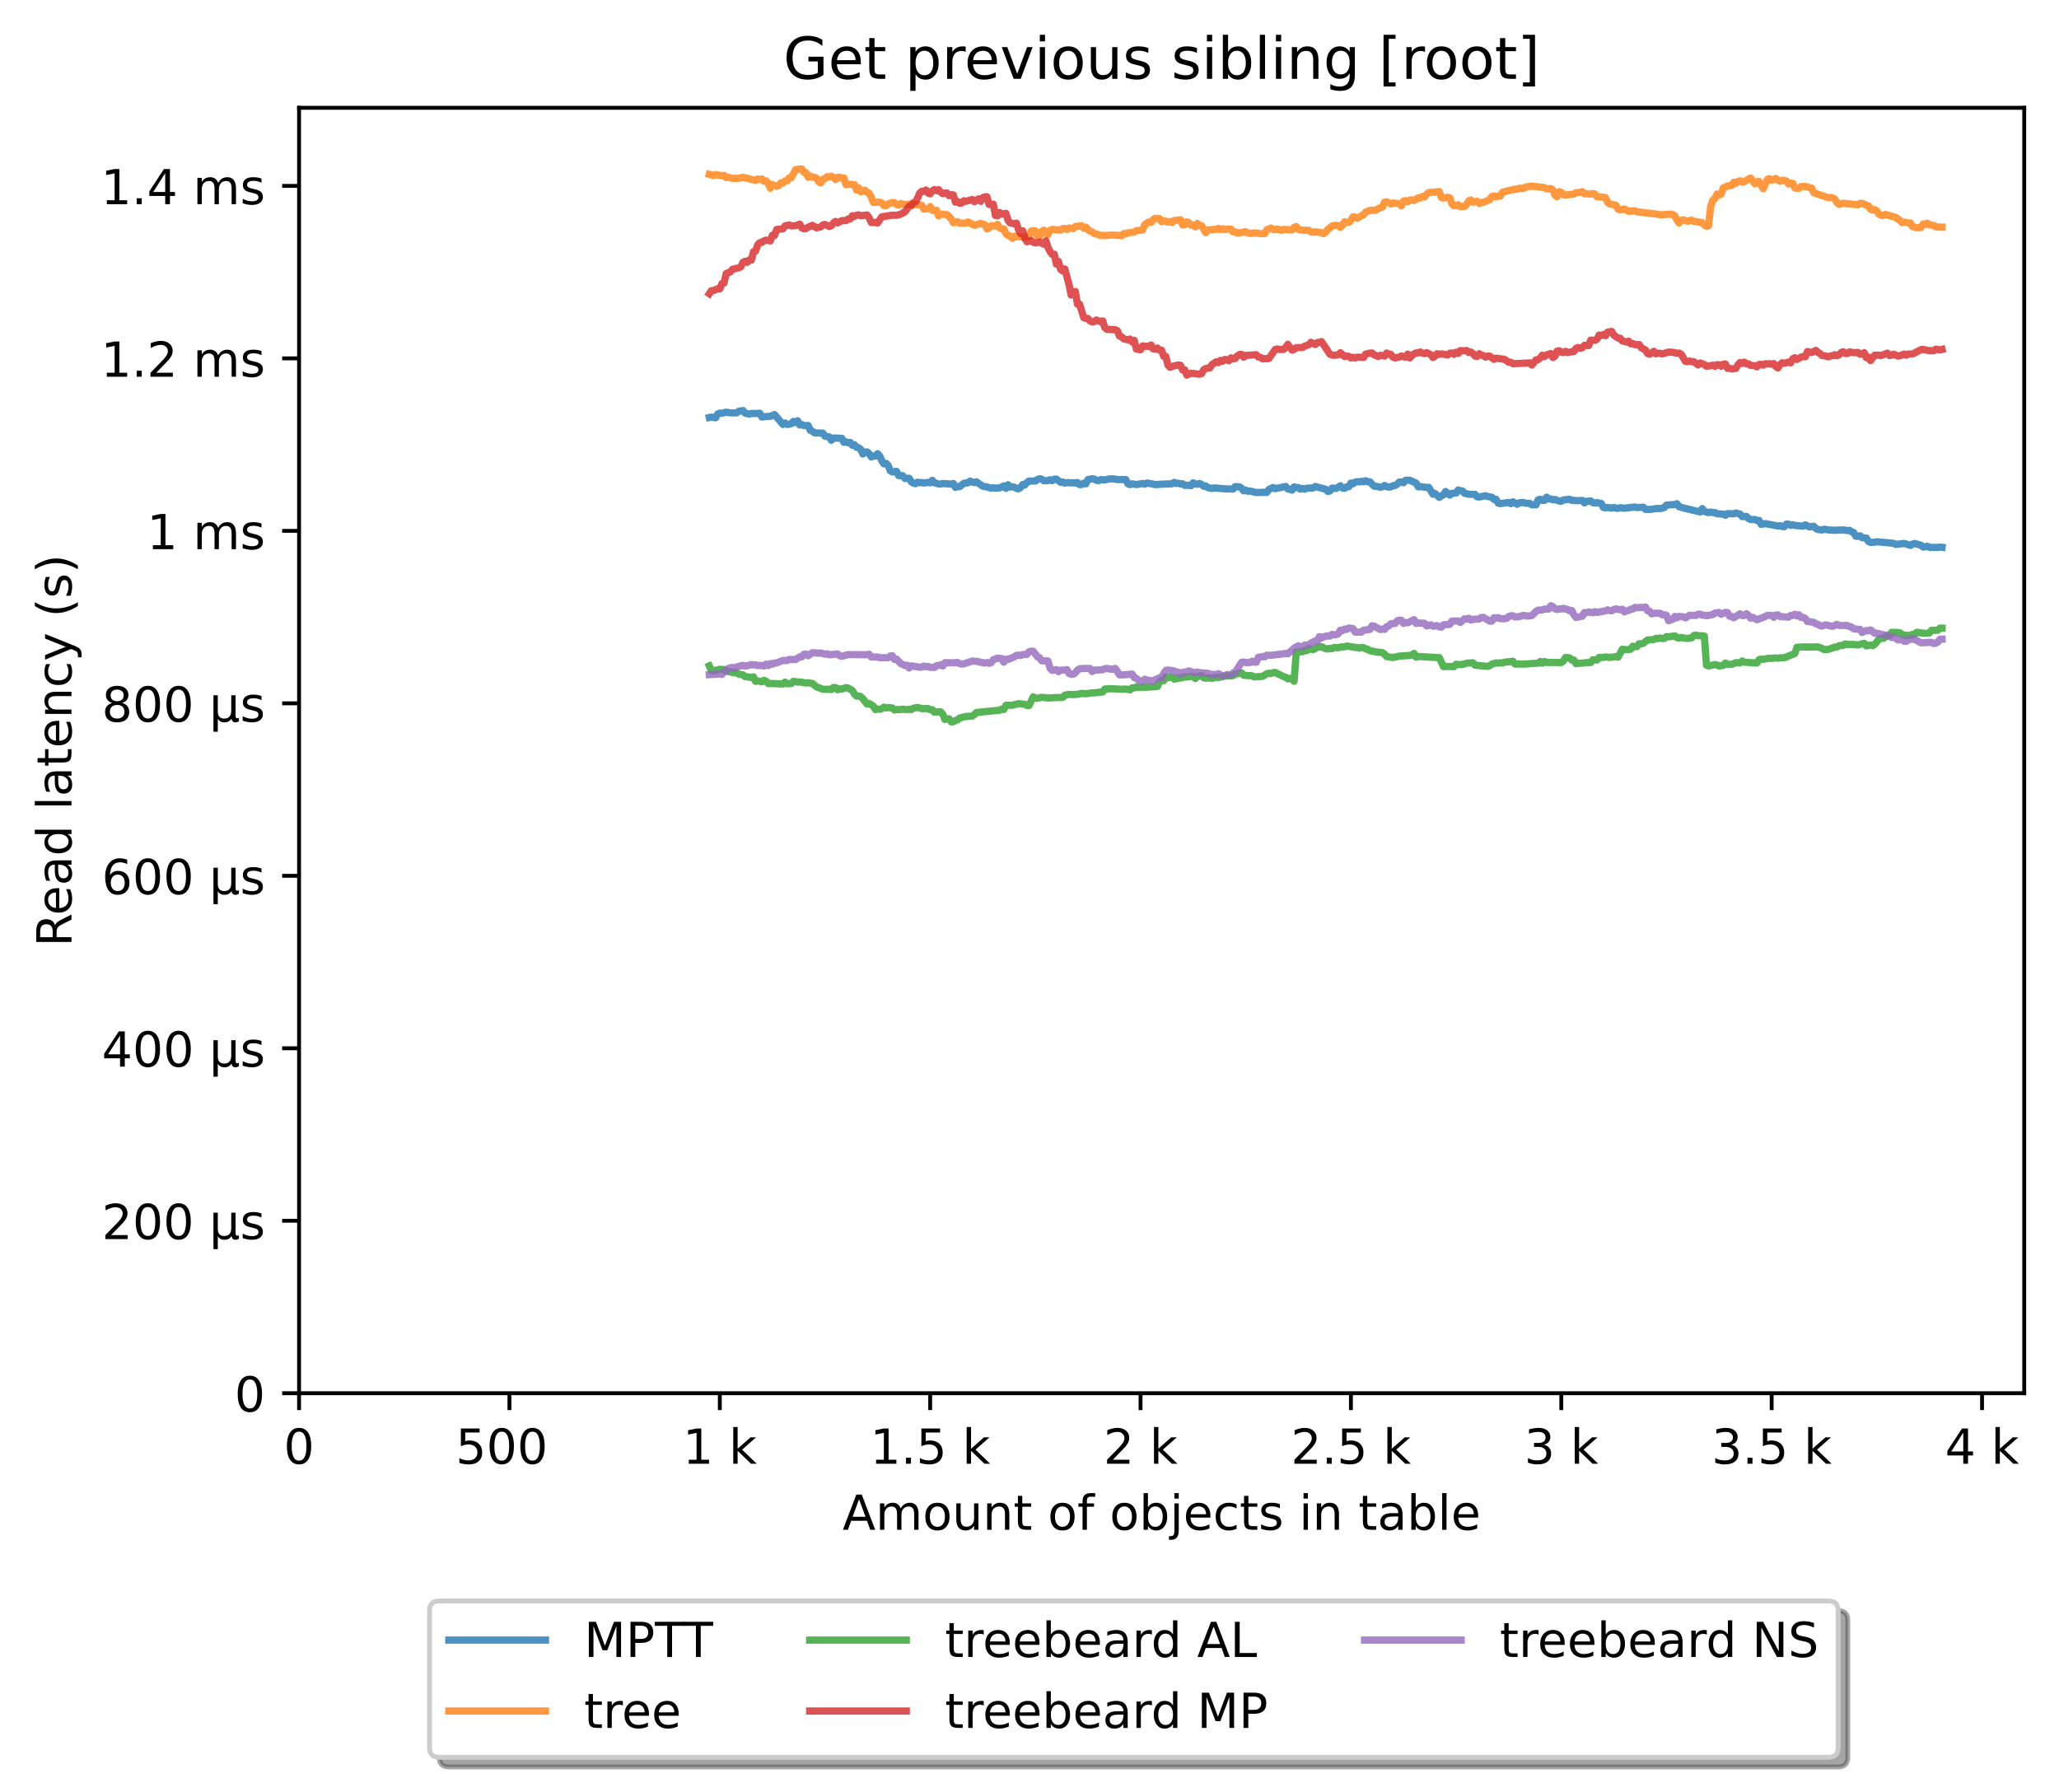 <?xml version="1.0" encoding="utf-8" standalone="no"?>
<!DOCTYPE svg PUBLIC "-//W3C//DTD SVG 1.1//EN"
  "http://www.w3.org/Graphics/SVG/1.1/DTD/svg11.dtd">
<!-- Created with matplotlib (https://matplotlib.org/) -->
<svg height="371.002pt" version="1.1" viewBox="0 0 426.229 371.002" width="426.229pt" xmlns="http://www.w3.org/2000/svg" xmlns:xlink="http://www.w3.org/1999/xlink">
 <defs>
  <style type="text/css">*{stroke-linecap:butt;stroke-linejoin:round;}</style>
 </defs>
 <g id="figure_1">
  <g id="patch_1">
   <path d="M 0 371.002 
L 426.229 371.002 
L 426.229 0 
L 0 0 
z
" style="fill:#ffffff;"/>
  </g>
  <g id="axes_1">
   <g id="patch_2">
    <path d="M 61.909 288.43 
L 419.029 288.43 
L 419.029 22.318 
L 61.909 22.318 
z
" style="fill:#ffffff;"/>
   </g>
   <g id="matplotlib.axis_1">
    <g id="xtick_1">
     <g id="line2d_1">
      <defs>
       <path d="M 0 0 
L 0 3.5 
" id="m395536df69" style="stroke:#000000;stroke-width:0.8;"/>
      </defs>
      <g>
       <use style="stroke:#000000;stroke-width:0.8;" x="61.909" xlink:href="#m395536df69" y="288.43"/>
      </g>
     </g>
     <g id="text_1">
      <!-- 0 -->
      <g transform="translate(58.728 303.029)scale(0.1 -0.1)">
       <defs>
        <path d="M 31.781 66.406 
Q 24.172 66.406 20.328 58.906 
Q 16.5 51.422 16.5 36.375 
Q 16.5 21.391 20.328 13.891 
Q 24.172 6.391 31.781 6.391 
Q 39.453 6.391 43.281 13.891 
Q 47.125 21.391 47.125 36.375 
Q 47.125 51.422 43.281 58.906 
Q 39.453 66.406 31.781 66.406 
z
M 31.781 74.219 
Q 44.047 74.219 50.516 64.516 
Q 56.984 54.828 56.984 36.375 
Q 56.984 17.969 50.516 8.266 
Q 44.047 -1.422 31.781 -1.422 
Q 19.531 -1.422 13.062 8.266 
Q 6.594 17.969 6.594 36.375 
Q 6.594 54.828 13.062 64.516 
Q 19.531 74.219 31.781 74.219 
z
" id="DejaVuSans-48"/>
       </defs>
       <use xlink:href="#DejaVuSans-48"/>
      </g>
     </g>
    </g>
    <g id="xtick_2">
     <g id="line2d_2">
      <g>
       <use style="stroke:#000000;stroke-width:0.8;" x="105.458" xlink:href="#m395536df69" y="288.43"/>
      </g>
     </g>
     <g id="text_2">
      <!-- 500  -->
      <g transform="translate(94.325 303.029)scale(0.1 -0.1)">
       <defs>
        <path d="M 10.797 72.906 
L 49.516 72.906 
L 49.516 64.594 
L 19.828 64.594 
L 19.828 46.734 
Q 21.969 47.469 24.109 47.828 
Q 26.266 48.188 28.422 48.188 
Q 40.625 48.188 47.75 41.5 
Q 54.891 34.812 54.891 23.391 
Q 54.891 11.625 47.562 5.094 
Q 40.234 -1.422 26.906 -1.422 
Q 22.312 -1.422 17.547 -0.641 
Q 12.797 0.141 7.719 1.703 
L 7.719 11.625 
Q 12.109 9.234 16.797 8.062 
Q 21.484 6.891 26.703 6.891 
Q 35.156 6.891 40.078 11.328 
Q 45.016 15.766 45.016 23.391 
Q 45.016 31 40.078 35.438 
Q 35.156 39.891 26.703 39.891 
Q 22.75 39.891 18.812 39.016 
Q 14.891 38.141 10.797 36.281 
z
" id="DejaVuSans-53"/>
        <path id="DejaVuSans-32"/>
       </defs>
       <use xlink:href="#DejaVuSans-53"/>
       <use x="63.623" xlink:href="#DejaVuSans-48"/>
       <use x="127.246" xlink:href="#DejaVuSans-48"/>
       <use x="190.869" xlink:href="#DejaVuSans-32"/>
      </g>
     </g>
    </g>
    <g id="xtick_3">
     <g id="line2d_3">
      <g>
       <use style="stroke:#000000;stroke-width:0.8;" x="149.007" xlink:href="#m395536df69" y="288.43"/>
      </g>
     </g>
     <g id="text_3">
      <!-- 1 k -->
      <g transform="translate(141.341 303.029)scale(0.1 -0.1)">
       <defs>
        <path d="M 12.406 8.297 
L 28.516 8.297 
L 28.516 63.922 
L 10.984 60.406 
L 10.984 69.391 
L 28.422 72.906 
L 38.281 72.906 
L 38.281 8.297 
L 54.391 8.297 
L 54.391 0 
L 12.406 0 
z
" id="DejaVuSans-49"/>
        <path d="M 9.078 75.984 
L 18.109 75.984 
L 18.109 31.109 
L 44.922 54.688 
L 56.391 54.688 
L 27.391 29.109 
L 57.625 0 
L 45.906 0 
L 18.109 26.703 
L 18.109 0 
L 9.078 0 
z
" id="DejaVuSans-107"/>
       </defs>
       <use xlink:href="#DejaVuSans-49"/>
       <use x="63.623" xlink:href="#DejaVuSans-32"/>
       <use x="95.41" xlink:href="#DejaVuSans-107"/>
      </g>
     </g>
    </g>
    <g id="xtick_4">
     <g id="line2d_4">
      <g>
       <use style="stroke:#000000;stroke-width:0.8;" x="192.555" xlink:href="#m395536df69" y="288.43"/>
      </g>
     </g>
     <g id="text_4">
      <!-- 1.5 k -->
      <g transform="translate(180.119 303.029)scale(0.1 -0.1)">
       <defs>
        <path d="M 10.688 12.406 
L 21 12.406 
L 21 0 
L 10.688 0 
z
" id="DejaVuSans-46"/>
       </defs>
       <use xlink:href="#DejaVuSans-49"/>
       <use x="63.623" xlink:href="#DejaVuSans-46"/>
       <use x="95.41" xlink:href="#DejaVuSans-53"/>
       <use x="159.033" xlink:href="#DejaVuSans-32"/>
       <use x="190.82" xlink:href="#DejaVuSans-107"/>
      </g>
     </g>
    </g>
    <g id="xtick_5">
     <g id="line2d_5">
      <g>
       <use style="stroke:#000000;stroke-width:0.8;" x="236.104" xlink:href="#m395536df69" y="288.43"/>
      </g>
     </g>
     <g id="text_5">
      <!-- 2 k -->
      <g transform="translate(228.438 303.029)scale(0.1 -0.1)">
       <defs>
        <path d="M 19.188 8.297 
L 53.609 8.297 
L 53.609 0 
L 7.328 0 
L 7.328 8.297 
Q 12.938 14.109 22.625 23.891 
Q 32.328 33.688 34.812 36.531 
Q 39.547 41.844 41.422 45.531 
Q 43.312 49.219 43.312 52.781 
Q 43.312 58.594 39.234 62.25 
Q 35.156 65.922 28.609 65.922 
Q 23.969 65.922 18.812 64.312 
Q 13.672 62.703 7.812 59.422 
L 7.812 69.391 
Q 13.766 71.781 18.938 73 
Q 24.125 74.219 28.422 74.219 
Q 39.75 74.219 46.484 68.547 
Q 53.219 62.891 53.219 53.422 
Q 53.219 48.922 51.531 44.891 
Q 49.859 40.875 45.406 35.406 
Q 44.188 33.984 37.641 27.219 
Q 31.109 20.453 19.188 8.297 
z
" id="DejaVuSans-50"/>
       </defs>
       <use xlink:href="#DejaVuSans-50"/>
       <use x="63.623" xlink:href="#DejaVuSans-32"/>
       <use x="95.41" xlink:href="#DejaVuSans-107"/>
      </g>
     </g>
    </g>
    <g id="xtick_6">
     <g id="line2d_6">
      <g>
       <use style="stroke:#000000;stroke-width:0.8;" x="279.652" xlink:href="#m395536df69" y="288.43"/>
      </g>
     </g>
     <g id="text_6">
      <!-- 2.5 k -->
      <g transform="translate(267.216 303.029)scale(0.1 -0.1)">
       <use xlink:href="#DejaVuSans-50"/>
       <use x="63.623" xlink:href="#DejaVuSans-46"/>
       <use x="95.41" xlink:href="#DejaVuSans-53"/>
       <use x="159.033" xlink:href="#DejaVuSans-32"/>
       <use x="190.82" xlink:href="#DejaVuSans-107"/>
      </g>
     </g>
    </g>
    <g id="xtick_7">
     <g id="line2d_7">
      <g>
       <use style="stroke:#000000;stroke-width:0.8;" x="323.201" xlink:href="#m395536df69" y="288.43"/>
      </g>
     </g>
     <g id="text_7">
      <!-- 3 k -->
      <g transform="translate(315.535 303.029)scale(0.1 -0.1)">
       <defs>
        <path d="M 40.578 39.312 
Q 47.656 37.797 51.625 33 
Q 55.609 28.219 55.609 21.188 
Q 55.609 10.406 48.188 4.484 
Q 40.766 -1.422 27.094 -1.422 
Q 22.516 -1.422 17.656 -0.516 
Q 12.797 0.391 7.625 2.203 
L 7.625 11.719 
Q 11.719 9.328 16.594 8.109 
Q 21.484 6.891 26.812 6.891 
Q 36.078 6.891 40.938 10.547 
Q 45.797 14.203 45.797 21.188 
Q 45.797 27.641 41.281 31.266 
Q 36.766 34.906 28.719 34.906 
L 20.219 34.906 
L 20.219 43.016 
L 29.109 43.016 
Q 36.375 43.016 40.234 45.922 
Q 44.094 48.828 44.094 54.297 
Q 44.094 59.906 40.109 62.906 
Q 36.141 65.922 28.719 65.922 
Q 24.656 65.922 20.016 65.031 
Q 15.375 64.156 9.812 62.312 
L 9.812 71.094 
Q 15.438 72.656 20.344 73.438 
Q 25.25 74.219 29.594 74.219 
Q 40.828 74.219 47.359 69.109 
Q 53.906 64.016 53.906 55.328 
Q 53.906 49.266 50.438 45.094 
Q 46.969 40.922 40.578 39.312 
z
" id="DejaVuSans-51"/>
       </defs>
       <use xlink:href="#DejaVuSans-51"/>
       <use x="63.623" xlink:href="#DejaVuSans-32"/>
       <use x="95.41" xlink:href="#DejaVuSans-107"/>
      </g>
     </g>
    </g>
    <g id="xtick_8">
     <g id="line2d_8">
      <g>
       <use style="stroke:#000000;stroke-width:0.8;" x="366.749" xlink:href="#m395536df69" y="288.43"/>
      </g>
     </g>
     <g id="text_8">
      <!-- 3.5 k -->
      <g transform="translate(354.313 303.029)scale(0.1 -0.1)">
       <use xlink:href="#DejaVuSans-51"/>
       <use x="63.623" xlink:href="#DejaVuSans-46"/>
       <use x="95.41" xlink:href="#DejaVuSans-53"/>
       <use x="159.033" xlink:href="#DejaVuSans-32"/>
       <use x="190.82" xlink:href="#DejaVuSans-107"/>
      </g>
     </g>
    </g>
    <g id="xtick_9">
     <g id="line2d_9">
      <g>
       <use style="stroke:#000000;stroke-width:0.8;" x="410.298" xlink:href="#m395536df69" y="288.43"/>
      </g>
     </g>
     <g id="text_9">
      <!-- 4 k -->
      <g transform="translate(402.632 303.029)scale(0.1 -0.1)">
       <defs>
        <path d="M 37.797 64.312 
L 12.891 25.391 
L 37.797 25.391 
z
M 35.203 72.906 
L 47.609 72.906 
L 47.609 25.391 
L 58.016 25.391 
L 58.016 17.188 
L 47.609 17.188 
L 47.609 0 
L 37.797 0 
L 37.797 17.188 
L 4.891 17.188 
L 4.891 26.703 
z
" id="DejaVuSans-52"/>
       </defs>
       <use xlink:href="#DejaVuSans-52"/>
       <use x="63.623" xlink:href="#DejaVuSans-32"/>
       <use x="95.41" xlink:href="#DejaVuSans-107"/>
      </g>
     </g>
    </g>
    <g id="text_10">
     <!-- Amount of objects in table -->
     <g transform="translate(174.411 316.707)scale(0.1 -0.1)">
      <defs>
       <path d="M 34.188 63.188 
L 20.797 26.906 
L 47.609 26.906 
z
M 28.609 72.906 
L 39.797 72.906 
L 67.578 0 
L 57.328 0 
L 50.688 18.703 
L 17.828 18.703 
L 11.188 0 
L 0.781 0 
z
" id="DejaVuSans-65"/>
       <path d="M 52 44.188 
Q 55.375 50.25 60.062 53.125 
Q 64.75 56 71.094 56 
Q 79.641 56 84.281 50.016 
Q 88.922 44.047 88.922 33.016 
L 88.922 0 
L 79.891 0 
L 79.891 32.719 
Q 79.891 40.578 77.094 44.375 
Q 74.312 48.188 68.609 48.188 
Q 61.625 48.188 57.562 43.547 
Q 53.516 38.922 53.516 30.906 
L 53.516 0 
L 44.484 0 
L 44.484 32.719 
Q 44.484 40.625 41.703 44.406 
Q 38.922 48.188 33.109 48.188 
Q 26.219 48.188 22.156 43.531 
Q 18.109 38.875 18.109 30.906 
L 18.109 0 
L 9.078 0 
L 9.078 54.688 
L 18.109 54.688 
L 18.109 46.188 
Q 21.188 51.219 25.484 53.609 
Q 29.781 56 35.688 56 
Q 41.656 56 45.828 52.969 
Q 50 49.953 52 44.188 
z
" id="DejaVuSans-109"/>
       <path d="M 30.609 48.391 
Q 23.391 48.391 19.188 42.75 
Q 14.984 37.109 14.984 27.297 
Q 14.984 17.484 19.156 11.844 
Q 23.344 6.203 30.609 6.203 
Q 37.797 6.203 41.984 11.859 
Q 46.188 17.531 46.188 27.297 
Q 46.188 37.016 41.984 42.703 
Q 37.797 48.391 30.609 48.391 
z
M 30.609 56 
Q 42.328 56 49.016 48.375 
Q 55.719 40.766 55.719 27.297 
Q 55.719 13.875 49.016 6.219 
Q 42.328 -1.422 30.609 -1.422 
Q 18.844 -1.422 12.172 6.219 
Q 5.516 13.875 5.516 27.297 
Q 5.516 40.766 12.172 48.375 
Q 18.844 56 30.609 56 
z
" id="DejaVuSans-111"/>
       <path d="M 8.5 21.578 
L 8.5 54.688 
L 17.484 54.688 
L 17.484 21.922 
Q 17.484 14.156 20.5 10.266 
Q 23.531 6.391 29.594 6.391 
Q 36.859 6.391 41.078 11.031 
Q 45.312 15.672 45.312 23.688 
L 45.312 54.688 
L 54.297 54.688 
L 54.297 0 
L 45.312 0 
L 45.312 8.406 
Q 42.047 3.422 37.719 1 
Q 33.406 -1.422 27.688 -1.422 
Q 18.266 -1.422 13.375 4.438 
Q 8.5 10.297 8.5 21.578 
z
M 31.109 56 
z
" id="DejaVuSans-117"/>
       <path d="M 54.891 33.016 
L 54.891 0 
L 45.906 0 
L 45.906 32.719 
Q 45.906 40.484 42.875 44.328 
Q 39.844 48.188 33.797 48.188 
Q 26.516 48.188 22.312 43.547 
Q 18.109 38.922 18.109 30.906 
L 18.109 0 
L 9.078 0 
L 9.078 54.688 
L 18.109 54.688 
L 18.109 46.188 
Q 21.344 51.125 25.703 53.562 
Q 30.078 56 35.797 56 
Q 45.219 56 50.047 50.172 
Q 54.891 44.344 54.891 33.016 
z
" id="DejaVuSans-110"/>
       <path d="M 18.312 70.219 
L 18.312 54.688 
L 36.812 54.688 
L 36.812 47.703 
L 18.312 47.703 
L 18.312 18.016 
Q 18.312 11.328 20.141 9.422 
Q 21.969 7.516 27.594 7.516 
L 36.812 7.516 
L 36.812 0 
L 27.594 0 
Q 17.188 0 13.234 3.875 
Q 9.281 7.766 9.281 18.016 
L 9.281 47.703 
L 2.688 47.703 
L 2.688 54.688 
L 9.281 54.688 
L 9.281 70.219 
z
" id="DejaVuSans-116"/>
       <path d="M 37.109 75.984 
L 37.109 68.5 
L 28.516 68.5 
Q 23.688 68.5 21.797 66.547 
Q 19.922 64.594 19.922 59.516 
L 19.922 54.688 
L 34.719 54.688 
L 34.719 47.703 
L 19.922 47.703 
L 19.922 0 
L 10.891 0 
L 10.891 47.703 
L 2.297 47.703 
L 2.297 54.688 
L 10.891 54.688 
L 10.891 58.5 
Q 10.891 67.625 15.141 71.797 
Q 19.391 75.984 28.609 75.984 
z
" id="DejaVuSans-102"/>
       <path d="M 48.688 27.297 
Q 48.688 37.203 44.609 42.844 
Q 40.531 48.484 33.406 48.484 
Q 26.266 48.484 22.188 42.844 
Q 18.109 37.203 18.109 27.297 
Q 18.109 17.391 22.188 11.75 
Q 26.266 6.109 33.406 6.109 
Q 40.531 6.109 44.609 11.75 
Q 48.688 17.391 48.688 27.297 
z
M 18.109 46.391 
Q 20.953 51.266 25.266 53.625 
Q 29.594 56 35.594 56 
Q 45.562 56 51.781 48.094 
Q 58.016 40.188 58.016 27.297 
Q 58.016 14.406 51.781 6.484 
Q 45.562 -1.422 35.594 -1.422 
Q 29.594 -1.422 25.266 0.953 
Q 20.953 3.328 18.109 8.203 
L 18.109 0 
L 9.078 0 
L 9.078 75.984 
L 18.109 75.984 
z
" id="DejaVuSans-98"/>
       <path d="M 9.422 54.688 
L 18.406 54.688 
L 18.406 -0.984 
Q 18.406 -11.422 14.422 -16.109 
Q 10.453 -20.797 1.609 -20.797 
L -1.812 -20.797 
L -1.812 -13.188 
L 0.594 -13.188 
Q 5.719 -13.188 7.562 -10.812 
Q 9.422 -8.453 9.422 -0.984 
z
M 9.422 75.984 
L 18.406 75.984 
L 18.406 64.594 
L 9.422 64.594 
z
" id="DejaVuSans-106"/>
       <path d="M 56.203 29.594 
L 56.203 25.203 
L 14.891 25.203 
Q 15.484 15.922 20.484 11.062 
Q 25.484 6.203 34.422 6.203 
Q 39.594 6.203 44.453 7.469 
Q 49.312 8.734 54.109 11.281 
L 54.109 2.781 
Q 49.266 0.734 44.188 -0.344 
Q 39.109 -1.422 33.891 -1.422 
Q 20.797 -1.422 13.156 6.188 
Q 5.516 13.812 5.516 26.812 
Q 5.516 40.234 12.766 48.109 
Q 20.016 56 32.328 56 
Q 43.359 56 49.781 48.891 
Q 56.203 41.797 56.203 29.594 
z
M 47.219 32.234 
Q 47.125 39.594 43.094 43.984 
Q 39.062 48.391 32.422 48.391 
Q 24.906 48.391 20.391 44.141 
Q 15.875 39.891 15.188 32.172 
z
" id="DejaVuSans-101"/>
       <path d="M 48.781 52.594 
L 48.781 44.188 
Q 44.969 46.297 41.141 47.344 
Q 37.312 48.391 33.406 48.391 
Q 24.656 48.391 19.812 42.844 
Q 14.984 37.312 14.984 27.297 
Q 14.984 17.281 19.812 11.734 
Q 24.656 6.203 33.406 6.203 
Q 37.312 6.203 41.141 7.25 
Q 44.969 8.297 48.781 10.406 
L 48.781 2.094 
Q 45.016 0.344 40.984 -0.531 
Q 36.969 -1.422 32.422 -1.422 
Q 20.062 -1.422 12.781 6.344 
Q 5.516 14.109 5.516 27.297 
Q 5.516 40.672 12.859 48.328 
Q 20.219 56 33.016 56 
Q 37.156 56 41.109 55.141 
Q 45.062 54.297 48.781 52.594 
z
" id="DejaVuSans-99"/>
       <path d="M 44.281 53.078 
L 44.281 44.578 
Q 40.484 46.531 36.375 47.5 
Q 32.281 48.484 27.875 48.484 
Q 21.188 48.484 17.844 46.438 
Q 14.5 44.391 14.5 40.281 
Q 14.5 37.156 16.891 35.375 
Q 19.281 33.594 26.516 31.984 
L 29.594 31.297 
Q 39.156 29.25 43.188 25.516 
Q 47.219 21.781 47.219 15.094 
Q 47.219 7.469 41.188 3.016 
Q 35.156 -1.422 24.609 -1.422 
Q 20.219 -1.422 15.453 -0.562 
Q 10.688 0.297 5.422 2 
L 5.422 11.281 
Q 10.406 8.688 15.234 7.391 
Q 20.062 6.109 24.812 6.109 
Q 31.156 6.109 34.562 8.281 
Q 37.984 10.453 37.984 14.406 
Q 37.984 18.062 35.516 20.016 
Q 33.062 21.969 24.703 23.781 
L 21.578 24.516 
Q 13.234 26.266 9.516 29.906 
Q 5.812 33.547 5.812 39.891 
Q 5.812 47.609 11.281 51.797 
Q 16.75 56 26.812 56 
Q 31.781 56 36.172 55.266 
Q 40.578 54.547 44.281 53.078 
z
" id="DejaVuSans-115"/>
       <path d="M 9.422 54.688 
L 18.406 54.688 
L 18.406 0 
L 9.422 0 
z
M 9.422 75.984 
L 18.406 75.984 
L 18.406 64.594 
L 9.422 64.594 
z
" id="DejaVuSans-105"/>
       <path d="M 34.281 27.484 
Q 23.391 27.484 19.188 25 
Q 14.984 22.516 14.984 16.5 
Q 14.984 11.719 18.141 8.906 
Q 21.297 6.109 26.703 6.109 
Q 34.188 6.109 38.703 11.406 
Q 43.219 16.703 43.219 25.484 
L 43.219 27.484 
z
M 52.203 31.203 
L 52.203 0 
L 43.219 0 
L 43.219 8.297 
Q 40.141 3.328 35.547 0.953 
Q 30.953 -1.422 24.312 -1.422 
Q 15.922 -1.422 10.953 3.297 
Q 6 8.016 6 15.922 
Q 6 25.141 12.172 29.828 
Q 18.359 34.516 30.609 34.516 
L 43.219 34.516 
L 43.219 35.406 
Q 43.219 41.609 39.141 45 
Q 35.062 48.391 27.688 48.391 
Q 23 48.391 18.547 47.266 
Q 14.109 46.141 10.016 43.891 
L 10.016 52.203 
Q 14.938 54.109 19.578 55.047 
Q 24.219 56 28.609 56 
Q 40.484 56 46.344 49.844 
Q 52.203 43.703 52.203 31.203 
z
" id="DejaVuSans-97"/>
       <path d="M 9.422 75.984 
L 18.406 75.984 
L 18.406 0 
L 9.422 0 
z
" id="DejaVuSans-108"/>
      </defs>
      <use xlink:href="#DejaVuSans-65"/>
      <use x="68.408" xlink:href="#DejaVuSans-109"/>
      <use x="165.82" xlink:href="#DejaVuSans-111"/>
      <use x="227.002" xlink:href="#DejaVuSans-117"/>
      <use x="290.381" xlink:href="#DejaVuSans-110"/>
      <use x="353.76" xlink:href="#DejaVuSans-116"/>
      <use x="392.969" xlink:href="#DejaVuSans-32"/>
      <use x="424.756" xlink:href="#DejaVuSans-111"/>
      <use x="485.938" xlink:href="#DejaVuSans-102"/>
      <use x="521.143" xlink:href="#DejaVuSans-32"/>
      <use x="552.93" xlink:href="#DejaVuSans-111"/>
      <use x="614.111" xlink:href="#DejaVuSans-98"/>
      <use x="677.588" xlink:href="#DejaVuSans-106"/>
      <use x="705.371" xlink:href="#DejaVuSans-101"/>
      <use x="766.895" xlink:href="#DejaVuSans-99"/>
      <use x="821.875" xlink:href="#DejaVuSans-116"/>
      <use x="861.084" xlink:href="#DejaVuSans-115"/>
      <use x="913.184" xlink:href="#DejaVuSans-32"/>
      <use x="944.971" xlink:href="#DejaVuSans-105"/>
      <use x="972.754" xlink:href="#DejaVuSans-110"/>
      <use x="1036.133" xlink:href="#DejaVuSans-32"/>
      <use x="1067.92" xlink:href="#DejaVuSans-116"/>
      <use x="1107.129" xlink:href="#DejaVuSans-97"/>
      <use x="1168.408" xlink:href="#DejaVuSans-98"/>
      <use x="1231.885" xlink:href="#DejaVuSans-108"/>
      <use x="1259.668" xlink:href="#DejaVuSans-101"/>
     </g>
    </g>
   </g>
   <g id="matplotlib.axis_2">
    <g id="ytick_1">
     <g id="line2d_10">
      <defs>
       <path d="M 0 0 
L -3.5 0 
" id="m2b2e4af1d2" style="stroke:#000000;stroke-width:0.8;"/>
      </defs>
      <g>
       <use style="stroke:#000000;stroke-width:0.8;" x="61.909" xlink:href="#m2b2e4af1d2" y="288.43"/>
      </g>
     </g>
     <g id="text_11">
      <!-- 0 -->
      <g transform="translate(48.547 292.229)scale(0.1 -0.1)">
       <use xlink:href="#DejaVuSans-48"/>
      </g>
     </g>
    </g>
    <g id="ytick_2">
     <g id="line2d_11">
      <g>
       <use style="stroke:#000000;stroke-width:0.8;" x="61.909" xlink:href="#m2b2e4af1d2" y="252.724"/>
      </g>
     </g>
     <g id="text_12">
      <!-- 200 µs -->
      <g transform="translate(21.072 256.523)scale(0.1 -0.1)">
       <defs>
        <path d="M 8.5 -20.797 
L 8.5 54.688 
L 17.484 54.688 
L 17.484 20.703 
Q 17.484 13.625 20.844 10 
Q 24.219 6.391 30.812 6.391 
Q 38.031 6.391 41.672 10.484 
Q 45.312 14.594 45.312 22.797 
L 45.312 54.688 
L 54.297 54.688 
L 54.297 12.594 
Q 54.297 9.672 55.141 8.281 
Q 56 6.891 57.812 6.891 
Q 58.25 6.891 59.031 7.156 
Q 59.812 7.422 61.188 8.016 
L 61.188 0.781 
Q 59.188 -0.344 57.391 -0.875 
Q 55.609 -1.422 53.906 -1.422 
Q 50.531 -1.422 48.531 0.484 
Q 46.531 2.391 45.797 6.297 
Q 43.359 2.438 39.812 0.5 
Q 36.281 -1.422 31.5 -1.422 
Q 26.516 -1.422 23.016 0.484 
Q 19.531 2.391 17.484 6.203 
L 17.484 -20.797 
z
" id="DejaVuSans-181"/>
       </defs>
       <use xlink:href="#DejaVuSans-50"/>
       <use x="63.623" xlink:href="#DejaVuSans-48"/>
       <use x="127.246" xlink:href="#DejaVuSans-48"/>
       <use x="190.869" xlink:href="#DejaVuSans-32"/>
       <use x="222.656" xlink:href="#DejaVuSans-181"/>
       <use x="286.279" xlink:href="#DejaVuSans-115"/>
      </g>
     </g>
    </g>
    <g id="ytick_3">
     <g id="line2d_12">
      <g>
       <use style="stroke:#000000;stroke-width:0.8;" x="61.909" xlink:href="#m2b2e4af1d2" y="217.017"/>
      </g>
     </g>
     <g id="text_13">
      <!-- 400 µs -->
      <g transform="translate(21.072 220.817)scale(0.1 -0.1)">
       <use xlink:href="#DejaVuSans-52"/>
       <use x="63.623" xlink:href="#DejaVuSans-48"/>
       <use x="127.246" xlink:href="#DejaVuSans-48"/>
       <use x="190.869" xlink:href="#DejaVuSans-32"/>
       <use x="222.656" xlink:href="#DejaVuSans-181"/>
       <use x="286.279" xlink:href="#DejaVuSans-115"/>
      </g>
     </g>
    </g>
    <g id="ytick_4">
     <g id="line2d_13">
      <g>
       <use style="stroke:#000000;stroke-width:0.8;" x="61.909" xlink:href="#m2b2e4af1d2" y="181.311"/>
      </g>
     </g>
     <g id="text_14">
      <!-- 600 µs -->
      <g transform="translate(21.072 185.11)scale(0.1 -0.1)">
       <defs>
        <path d="M 33.016 40.375 
Q 26.375 40.375 22.484 35.828 
Q 18.609 31.297 18.609 23.391 
Q 18.609 15.531 22.484 10.953 
Q 26.375 6.391 33.016 6.391 
Q 39.656 6.391 43.531 10.953 
Q 47.406 15.531 47.406 23.391 
Q 47.406 31.297 43.531 35.828 
Q 39.656 40.375 33.016 40.375 
z
M 52.594 71.297 
L 52.594 62.312 
Q 48.875 64.062 45.094 64.984 
Q 41.312 65.922 37.594 65.922 
Q 27.828 65.922 22.672 59.328 
Q 17.531 52.734 16.797 39.406 
Q 19.672 43.656 24.016 45.922 
Q 28.375 48.188 33.594 48.188 
Q 44.578 48.188 50.953 41.516 
Q 57.328 34.859 57.328 23.391 
Q 57.328 12.156 50.688 5.359 
Q 44.047 -1.422 33.016 -1.422 
Q 20.359 -1.422 13.672 8.266 
Q 6.984 17.969 6.984 36.375 
Q 6.984 53.656 15.188 63.938 
Q 23.391 74.219 37.203 74.219 
Q 40.922 74.219 44.703 73.484 
Q 48.484 72.75 52.594 71.297 
z
" id="DejaVuSans-54"/>
       </defs>
       <use xlink:href="#DejaVuSans-54"/>
       <use x="63.623" xlink:href="#DejaVuSans-48"/>
       <use x="127.246" xlink:href="#DejaVuSans-48"/>
       <use x="190.869" xlink:href="#DejaVuSans-32"/>
       <use x="222.656" xlink:href="#DejaVuSans-181"/>
       <use x="286.279" xlink:href="#DejaVuSans-115"/>
      </g>
     </g>
    </g>
    <g id="ytick_5">
     <g id="line2d_14">
      <g>
       <use style="stroke:#000000;stroke-width:0.8;" x="61.909" xlink:href="#m2b2e4af1d2" y="145.605"/>
      </g>
     </g>
     <g id="text_15">
      <!-- 800 µs -->
      <g transform="translate(21.072 149.404)scale(0.1 -0.1)">
       <defs>
        <path d="M 31.781 34.625 
Q 24.75 34.625 20.719 30.859 
Q 16.703 27.094 16.703 20.516 
Q 16.703 13.922 20.719 10.156 
Q 24.75 6.391 31.781 6.391 
Q 38.812 6.391 42.859 10.172 
Q 46.922 13.969 46.922 20.516 
Q 46.922 27.094 42.891 30.859 
Q 38.875 34.625 31.781 34.625 
z
M 21.922 38.812 
Q 15.578 40.375 12.031 44.719 
Q 8.5 49.078 8.5 55.328 
Q 8.5 64.062 14.719 69.141 
Q 20.953 74.219 31.781 74.219 
Q 42.672 74.219 48.875 69.141 
Q 55.078 64.062 55.078 55.328 
Q 55.078 49.078 51.531 44.719 
Q 48 40.375 41.703 38.812 
Q 48.828 37.156 52.797 32.312 
Q 56.781 27.484 56.781 20.516 
Q 56.781 9.906 50.312 4.234 
Q 43.844 -1.422 31.781 -1.422 
Q 19.734 -1.422 13.25 4.234 
Q 6.781 9.906 6.781 20.516 
Q 6.781 27.484 10.781 32.312 
Q 14.797 37.156 21.922 38.812 
z
M 18.312 54.391 
Q 18.312 48.734 21.844 45.562 
Q 25.391 42.391 31.781 42.391 
Q 38.141 42.391 41.719 45.562 
Q 45.312 48.734 45.312 54.391 
Q 45.312 60.062 41.719 63.234 
Q 38.141 66.406 31.781 66.406 
Q 25.391 66.406 21.844 63.234 
Q 18.312 60.062 18.312 54.391 
z
" id="DejaVuSans-56"/>
       </defs>
       <use xlink:href="#DejaVuSans-56"/>
       <use x="63.623" xlink:href="#DejaVuSans-48"/>
       <use x="127.246" xlink:href="#DejaVuSans-48"/>
       <use x="190.869" xlink:href="#DejaVuSans-32"/>
       <use x="222.656" xlink:href="#DejaVuSans-181"/>
       <use x="286.279" xlink:href="#DejaVuSans-115"/>
      </g>
     </g>
    </g>
    <g id="ytick_6">
     <g id="line2d_15">
      <g>
       <use style="stroke:#000000;stroke-width:0.8;" x="61.909" xlink:href="#m2b2e4af1d2" y="109.898"/>
      </g>
     </g>
     <g id="text_16">
      <!-- 1 ms -->
      <g transform="translate(30.419 113.697)scale(0.1 -0.1)">
       <use xlink:href="#DejaVuSans-49"/>
       <use x="63.623" xlink:href="#DejaVuSans-32"/>
       <use x="95.41" xlink:href="#DejaVuSans-109"/>
       <use x="192.822" xlink:href="#DejaVuSans-115"/>
      </g>
     </g>
    </g>
    <g id="ytick_7">
     <g id="line2d_16">
      <g>
       <use style="stroke:#000000;stroke-width:0.8;" x="61.909" xlink:href="#m2b2e4af1d2" y="74.192"/>
      </g>
     </g>
     <g id="text_17">
      <!-- 1.2 ms -->
      <g transform="translate(20.878 77.991)scale(0.1 -0.1)">
       <use xlink:href="#DejaVuSans-49"/>
       <use x="63.623" xlink:href="#DejaVuSans-46"/>
       <use x="95.41" xlink:href="#DejaVuSans-50"/>
       <use x="159.033" xlink:href="#DejaVuSans-32"/>
       <use x="190.82" xlink:href="#DejaVuSans-109"/>
       <use x="288.232" xlink:href="#DejaVuSans-115"/>
      </g>
     </g>
    </g>
    <g id="ytick_8">
     <g id="line2d_17">
      <g>
       <use style="stroke:#000000;stroke-width:0.8;" x="61.909" xlink:href="#m2b2e4af1d2" y="38.485"/>
      </g>
     </g>
     <g id="text_18">
      <!-- 1.4 ms -->
      <g transform="translate(20.878 42.285)scale(0.1 -0.1)">
       <use xlink:href="#DejaVuSans-49"/>
       <use x="63.623" xlink:href="#DejaVuSans-46"/>
       <use x="95.41" xlink:href="#DejaVuSans-52"/>
       <use x="159.033" xlink:href="#DejaVuSans-32"/>
       <use x="190.82" xlink:href="#DejaVuSans-109"/>
       <use x="288.232" xlink:href="#DejaVuSans-115"/>
      </g>
     </g>
    </g>
    <g id="text_19">
     <!-- Read latency (s) -->
     <g transform="translate(14.798 195.99)rotate(-90)scale(0.1 -0.1)">
      <defs>
       <path d="M 44.391 34.188 
Q 47.562 33.109 50.562 29.594 
Q 53.562 26.078 56.594 19.922 
L 66.609 0 
L 56 0 
L 46.688 18.703 
Q 43.062 26.031 39.672 28.422 
Q 36.281 30.812 30.422 30.812 
L 19.672 30.812 
L 19.672 0 
L 9.812 0 
L 9.812 72.906 
L 32.078 72.906 
Q 44.578 72.906 50.734 67.672 
Q 56.891 62.453 56.891 51.906 
Q 56.891 45.016 53.688 40.469 
Q 50.484 35.938 44.391 34.188 
z
M 19.672 64.797 
L 19.672 38.922 
L 32.078 38.922 
Q 39.203 38.922 42.844 42.219 
Q 46.484 45.516 46.484 51.906 
Q 46.484 58.297 42.844 61.547 
Q 39.203 64.797 32.078 64.797 
z
" id="DejaVuSans-82"/>
       <path d="M 45.406 46.391 
L 45.406 75.984 
L 54.391 75.984 
L 54.391 0 
L 45.406 0 
L 45.406 8.203 
Q 42.578 3.328 38.25 0.953 
Q 33.938 -1.422 27.875 -1.422 
Q 17.969 -1.422 11.734 6.484 
Q 5.516 14.406 5.516 27.297 
Q 5.516 40.188 11.734 48.094 
Q 17.969 56 27.875 56 
Q 33.938 56 38.25 53.625 
Q 42.578 51.266 45.406 46.391 
z
M 14.797 27.297 
Q 14.797 17.391 18.875 11.75 
Q 22.953 6.109 30.078 6.109 
Q 37.203 6.109 41.297 11.75 
Q 45.406 17.391 45.406 27.297 
Q 45.406 37.203 41.297 42.844 
Q 37.203 48.484 30.078 48.484 
Q 22.953 48.484 18.875 42.844 
Q 14.797 37.203 14.797 27.297 
z
" id="DejaVuSans-100"/>
       <path d="M 32.172 -5.078 
Q 28.375 -14.844 24.75 -17.812 
Q 21.141 -20.797 15.094 -20.797 
L 7.906 -20.797 
L 7.906 -13.281 
L 13.188 -13.281 
Q 16.891 -13.281 18.938 -11.516 
Q 21 -9.766 23.484 -3.219 
L 25.094 0.875 
L 2.984 54.688 
L 12.5 54.688 
L 29.594 11.922 
L 46.688 54.688 
L 56.203 54.688 
z
" id="DejaVuSans-121"/>
       <path d="M 31 75.875 
Q 24.469 64.656 21.281 53.656 
Q 18.109 42.672 18.109 31.391 
Q 18.109 20.125 21.312 9.062 
Q 24.516 -2 31 -13.188 
L 23.188 -13.188 
Q 15.875 -1.703 12.234 9.375 
Q 8.594 20.453 8.594 31.391 
Q 8.594 42.281 12.203 53.312 
Q 15.828 64.359 23.188 75.875 
z
" id="DejaVuSans-40"/>
       <path d="M 8.016 75.875 
L 15.828 75.875 
Q 23.141 64.359 26.781 53.312 
Q 30.422 42.281 30.422 31.391 
Q 30.422 20.453 26.781 9.375 
Q 23.141 -1.703 15.828 -13.188 
L 8.016 -13.188 
Q 14.5 -2 17.703 9.062 
Q 20.906 20.125 20.906 31.391 
Q 20.906 42.672 17.703 53.656 
Q 14.5 64.656 8.016 75.875 
z
" id="DejaVuSans-41"/>
      </defs>
      <use xlink:href="#DejaVuSans-82"/>
      <use x="64.982" xlink:href="#DejaVuSans-101"/>
      <use x="126.506" xlink:href="#DejaVuSans-97"/>
      <use x="187.785" xlink:href="#DejaVuSans-100"/>
      <use x="251.262" xlink:href="#DejaVuSans-32"/>
      <use x="283.049" xlink:href="#DejaVuSans-108"/>
      <use x="310.832" xlink:href="#DejaVuSans-97"/>
      <use x="372.111" xlink:href="#DejaVuSans-116"/>
      <use x="411.32" xlink:href="#DejaVuSans-101"/>
      <use x="472.844" xlink:href="#DejaVuSans-110"/>
      <use x="536.223" xlink:href="#DejaVuSans-99"/>
      <use x="591.203" xlink:href="#DejaVuSans-121"/>
      <use x="650.383" xlink:href="#DejaVuSans-32"/>
      <use x="682.17" xlink:href="#DejaVuSans-40"/>
      <use x="721.184" xlink:href="#DejaVuSans-115"/>
      <use x="773.283" xlink:href="#DejaVuSans-41"/>
     </g>
    </g>
   </g>
   <g id="line2d_18">
    <path clip-path="url(#pfa1ad188a1)" d="M 146.829 86.447 
L 147.265 86.348 
L 148.136 86.504 
L 148.571 85.709 
L 149.007 85.526 
L 149.442 85.558 
L 150.313 85.329 
L 151.184 85.469 
L 152.49 85.479 
L 152.926 85.138 
L 153.797 85.001 
L 154.232 85.527 
L 155.103 85.743 
L 155.539 85.596 
L 156.41 85.597 
L 157.281 85.555 
L 157.716 86.334 
L 158.587 86.235 
L 159.458 86.189 
L 160.329 85.821 
L 162.071 87.872 
L 162.507 87.574 
L 162.942 87.87 
L 163.378 87.836 
L 163.813 87.685 
L 164.249 87.235 
L 164.684 87.494 
L 165.119 87.108 
L 165.555 87.984 
L 165.99 87.892 
L 166.426 88.101 
L 167.297 88.09 
L 167.732 89.077 
L 168.168 89.263 
L 168.603 89.608 
L 170.345 89.677 
L 170.781 90.309 
L 171.652 90.455 
L 172.087 91.146 
L 172.523 90.68 
L 174.265 90.745 
L 174.7 91.571 
L 175.136 91.473 
L 175.571 91.664 
L 176.007 91.601 
L 176.442 92.181 
L 176.878 92.082 
L 177.313 92.598 
L 177.749 92.695 
L 178.184 93.038 
L 178.62 93.99 
L 179.055 93.588 
L 179.49 93.563 
L 179.926 93.91 
L 180.361 94.601 
L 180.797 94.429 
L 181.232 94.402 
L 181.668 93.925 
L 182.103 94.384 
L 182.539 95.398 
L 182.974 96.032 
L 183.41 95.921 
L 183.845 96.342 
L 184.281 97.442 
L 184.716 97.706 
L 185.587 97.571 
L 186.023 98.459 
L 186.894 98.478 
L 187.329 99.063 
L 188.2 99.012 
L 188.636 99.736 
L 189.071 100.026 
L 189.507 100.137 
L 189.942 99.823 
L 190.378 99.941 
L 190.813 99.882 
L 191.249 100.011 
L 192.12 99.858 
L 192.555 99.957 
L 192.991 99.442 
L 193.426 99.941 
L 194.297 100.196 
L 194.732 100.219 
L 195.168 100.092 
L 196.91 100.227 
L 197.345 100.095 
L 197.781 100.901 
L 198.216 100.721 
L 198.652 100.751 
L 199.523 100.062 
L 200.394 99.938 
L 200.829 99.597 
L 201.265 99.813 
L 201.7 99.896 
L 202.136 99.755 
L 203.007 100.369 
L 203.442 100.658 
L 204.313 100.809 
L 205.184 101.062 
L 205.62 100.974 
L 206.055 101.059 
L 206.926 101.006 
L 207.797 100.596 
L 208.233 101.102 
L 208.668 100.352 
L 209.104 100.84 
L 209.539 100.779 
L 209.974 100.858 
L 210.41 101.11 
L 210.845 101.204 
L 211.281 100.927 
L 211.716 100.307 
L 212.152 100.382 
L 212.587 99.895 
L 213.023 99.587 
L 214.329 99.581 
L 214.765 99.269 
L 215.2 99.105 
L 215.636 99.183 
L 216.071 99.524 
L 216.942 99.498 
L 217.378 99.316 
L 217.813 99.505 
L 218.249 99.2 
L 218.684 99.195 
L 219.555 99.853 
L 219.991 99.782 
L 220.426 100.012 
L 220.862 99.913 
L 222.604 99.985 
L 223.039 99.891 
L 223.475 100.324 
L 223.91 100.317 
L 224.346 100.018 
L 224.781 100.171 
L 225.216 99.288 
L 226.087 99.109 
L 226.523 99.199 
L 226.958 99.436 
L 227.394 99.518 
L 227.829 99.293 
L 228.7 99.364 
L 229.571 99.149 
L 230.442 99.131 
L 231.313 99.283 
L 233.055 99.29 
L 233.491 100.137 
L 233.926 100.332 
L 234.362 100.164 
L 235.233 100.313 
L 236.539 100.09 
L 236.975 100.243 
L 237.41 99.998 
L 238.717 100.224 
L 239.152 100.336 
L 240.458 100.241 
L 242.636 100.154 
L 243.071 99.866 
L 243.507 100.096 
L 243.942 100.035 
L 244.378 100.197 
L 244.813 100.159 
L 245.249 100.485 
L 246.12 100.452 
L 246.555 100.554 
L 246.991 99.947 
L 247.426 100.187 
L 247.862 100.257 
L 248.297 100.085 
L 248.733 100.283 
L 249.168 100.665 
L 249.604 100.61 
L 250.039 100.958 
L 250.91 101.115 
L 251.346 101.009 
L 253.523 101.202 
L 255.265 101.243 
L 255.7 100.742 
L 256.571 100.795 
L 257.007 101.059 
L 257.442 101.615 
L 257.878 101.474 
L 258.313 101.7 
L 258.749 101.646 
L 260.055 101.974 
L 261.797 101.92 
L 262.233 101.945 
L 262.668 101.329 
L 263.539 100.932 
L 263.975 101.173 
L 266.152 100.707 
L 266.588 101.244 
L 267.023 101.283 
L 267.459 101.47 
L 267.894 100.791 
L 268.33 100.944 
L 268.765 100.936 
L 269.201 101.273 
L 269.636 101.111 
L 270.072 101.284 
L 270.507 101.069 
L 271.378 101.037 
L 271.813 101.025 
L 272.249 100.712 
L 274.426 101.293 
L 274.862 101.742 
L 275.297 101.65 
L 275.733 101.056 
L 276.604 101.119 
L 277.475 100.567 
L 277.91 101.039 
L 278.346 101.103 
L 278.781 100.78 
L 279.217 100.766 
L 279.652 100.002 
L 280.088 100.161 
L 280.523 99.807 
L 280.959 99.725 
L 281.394 99.764 
L 281.83 99.638 
L 282.265 99.743 
L 282.701 99.524 
L 283.136 99.745 
L 283.572 99.749 
L 284.443 100.647 
L 285.314 100.745 
L 285.749 100.894 
L 286.184 100.776 
L 286.62 100.513 
L 287.055 100.764 
L 287.491 100.849 
L 287.926 100.791 
L 288.362 100.548 
L 288.797 100.504 
L 289.233 100.232 
L 289.668 99.798 
L 290.104 99.772 
L 290.539 99.94 
L 290.975 99.423 
L 291.846 99.424 
L 293.152 100.016 
L 293.588 100.788 
L 294.023 100.74 
L 295.33 100.926 
L 295.765 100.899 
L 296.636 102.303 
L 297.072 102.182 
L 297.943 102.977 
L 298.378 102.629 
L 298.814 102.455 
L 299.249 101.751 
L 300.12 102.506 
L 300.556 102.132 
L 301.426 102.074 
L 301.862 101.429 
L 302.297 101.594 
L 302.733 101.627 
L 303.168 102.118 
L 304.039 102.329 
L 305.346 102.343 
L 305.781 102.854 
L 306.217 102.903 
L 307.523 102.618 
L 307.959 102.794 
L 308.83 102.935 
L 309.265 103.396 
L 309.701 103.375 
L 310.136 104.161 
L 310.572 104.264 
L 312.314 104.022 
L 312.749 104.273 
L 313.185 103.889 
L 314.056 104.391 
L 314.491 104.09 
L 315.362 104.026 
L 315.798 104.183 
L 316.668 104.206 
L 317.104 104.509 
L 317.975 104.515 
L 318.41 103.481 
L 318.846 103.356 
L 319.281 103.602 
L 319.717 103.588 
L 320.152 102.927 
L 320.588 103.291 
L 321.023 103.292 
L 321.459 103.475 
L 321.894 103.396 
L 322.765 103.736 
L 323.201 103.767 
L 323.636 103.501 
L 324.943 103.361 
L 325.378 103.597 
L 325.814 103.57 
L 326.249 103.669 
L 327.556 103.593 
L 327.991 104.112 
L 328.427 103.786 
L 329.298 103.714 
L 329.733 104.069 
L 330.169 104.15 
L 330.604 104.046 
L 331.04 104.198 
L 331.475 104.222 
L 331.91 105.056 
L 332.346 105.14 
L 332.781 105.049 
L 333.652 105.194 
L 334.088 105.053 
L 334.523 105.215 
L 334.959 105.228 
L 335.394 105.108 
L 336.265 105.216 
L 338.443 104.959 
L 338.878 105.083 
L 340.185 105.005 
L 340.62 105.439 
L 341.491 105.479 
L 343.233 105.237 
L 343.669 105.314 
L 344.54 105.06 
L 344.975 104.565 
L 346.281 104.474 
L 346.717 104.449 
L 347.152 104.293 
L 347.588 104.903 
L 348.894 105.264 
L 351.943 105.987 
L 352.378 105.293 
L 352.814 105.887 
L 353.685 106.122 
L 354.12 106.007 
L 354.556 106.139 
L 354.991 106.104 
L 355.427 106.368 
L 356.733 106.43 
L 357.169 106.68 
L 357.604 106.328 
L 358.911 106.375 
L 359.346 106.195 
L 360.217 106.441 
L 360.653 106.959 
L 361.523 106.911 
L 361.959 107.361 
L 362.394 107.561 
L 363.265 107.54 
L 363.701 107.763 
L 364.136 107.733 
L 364.572 108.562 
L 365.443 108.398 
L 368.056 108.906 
L 368.491 108.826 
L 368.927 108.999 
L 369.362 109.042 
L 369.798 108.502 
L 370.233 108.516 
L 370.669 108.765 
L 371.104 108.625 
L 371.54 108.783 
L 373.282 108.924 
L 373.717 108.657 
L 374.588 109.096 
L 375.459 108.94 
L 375.895 109.399 
L 376.33 109.629 
L 377.201 109.721 
L 377.636 109.558 
L 378.507 109.715 
L 379.814 109.784 
L 381.556 109.701 
L 382.427 109.841 
L 382.862 109.789 
L 383.298 110.104 
L 383.733 110.248 
L 384.169 111.008 
L 384.604 111.057 
L 385.04 110.918 
L 385.475 111.321 
L 386.346 111.382 
L 386.782 112.089 
L 387.217 112.297 
L 388.088 112.253 
L 388.524 112.157 
L 392.007 112.48 
L 392.443 112.71 
L 394.185 112.504 
L 395.491 112.909 
L 395.927 112.634 
L 396.362 112.519 
L 397.669 112.884 
L 398.104 113.267 
L 398.975 113.091 
L 399.411 113.303 
L 401.153 113.341 
L 401.588 113.26 
L 402.024 113.31 
L 402.024 113.31 
" style="fill:none;stroke:#1f77b4;stroke-linecap:square;stroke-opacity:0.8;stroke-width:1.5;"/>
   </g>
   <g id="line2d_19">
    <path clip-path="url(#pfa1ad188a1)" d="M 146.829 36.093 
L 147.7 36.347 
L 148.136 36.141 
L 149.442 36.386 
L 149.877 36.31 
L 150.313 36.758 
L 150.748 36.675 
L 151.619 36.929 
L 152.926 36.919 
L 153.797 36.718 
L 156.41 37.342 
L 156.845 37.058 
L 157.281 37.196 
L 157.716 37.047 
L 158.152 37.532 
L 158.587 37.448 
L 159.023 37.992 
L 159.458 38.968 
L 159.894 38.214 
L 160.765 38.564 
L 161.2 38.425 
L 161.636 37.858 
L 162.071 37.904 
L 162.507 37.447 
L 162.942 37.433 
L 163.378 36.824 
L 163.813 36.786 
L 164.684 35.128 
L 165.555 34.99 
L 165.99 35.007 
L 166.426 35.671 
L 166.861 35.778 
L 167.297 36.688 
L 167.732 36.449 
L 168.168 36.687 
L 168.603 36.694 
L 169.039 36.901 
L 169.474 37.641 
L 169.91 37.868 
L 170.345 37.122 
L 170.781 36.963 
L 171.216 36.586 
L 171.652 36.64 
L 172.087 36.482 
L 172.523 36.721 
L 172.958 37.174 
L 173.394 36.73 
L 173.829 36.684 
L 174.265 36.893 
L 174.7 36.846 
L 175.136 38.238 
L 176.007 38.141 
L 176.442 38.247 
L 176.878 38.217 
L 177.313 39.329 
L 177.749 38.892 
L 178.184 39.688 
L 179.055 39.39 
L 179.49 39.834 
L 179.926 40.01 
L 180.361 40.836 
L 180.797 41.91 
L 182.103 41.843 
L 182.539 42.026 
L 182.974 42.568 
L 183.41 42.603 
L 183.845 42.199 
L 184.716 41.945 
L 185.152 41.96 
L 185.587 42.34 
L 186.023 42.461 
L 186.458 42.138 
L 187.329 42.359 
L 188.2 42.251 
L 188.636 42.39 
L 189.071 42.275 
L 190.813 42.492 
L 191.249 43.304 
L 192.12 43.213 
L 192.555 42.788 
L 192.991 43.527 
L 193.426 43.599 
L 193.862 43.534 
L 194.297 44.696 
L 194.732 44.331 
L 196.039 44.43 
L 196.91 45.28 
L 197.345 46.098 
L 197.781 46.057 
L 198.216 45.869 
L 198.652 46.249 
L 199.087 46.177 
L 199.958 46.212 
L 200.394 45.959 
L 201.7 46.656 
L 203.007 46.239 
L 203.878 46.519 
L 204.313 47.377 
L 204.749 47.181 
L 205.184 46.709 
L 206.055 46.792 
L 206.491 46.456 
L 206.926 47.164 
L 207.362 47.369 
L 207.797 47.402 
L 208.233 48.367 
L 208.668 48.734 
L 209.104 48.87 
L 209.539 49.331 
L 209.974 48.882 
L 210.41 49.043 
L 210.845 48.954 
L 211.716 49.124 
L 212.587 49.114 
L 213.023 49.018 
L 213.458 47.852 
L 213.894 47.747 
L 214.329 47.821 
L 214.765 48.888 
L 215.2 48.926 
L 215.636 47.914 
L 216.071 47.658 
L 216.507 48.325 
L 216.942 48.538 
L 217.378 47.673 
L 217.813 47.48 
L 219.555 47.645 
L 219.991 47.314 
L 220.426 47.276 
L 220.862 47.508 
L 221.297 47.195 
L 222.168 47.343 
L 222.604 46.899 
L 223.91 46.755 
L 224.346 47.242 
L 224.781 47.022 
L 225.216 47.546 
L 225.652 47.892 
L 226.087 48.005 
L 226.523 48.374 
L 226.958 48.424 
L 227.829 48.772 
L 228.265 48.693 
L 228.7 48.797 
L 230.007 48.648 
L 231.749 48.742 
L 232.184 48.81 
L 232.62 48.351 
L 233.055 48.44 
L 233.491 48.217 
L 234.797 48.052 
L 235.233 47.754 
L 236.539 47.586 
L 236.975 46.554 
L 237.41 46.179 
L 237.846 45.957 
L 238.281 46.043 
L 238.717 45.475 
L 239.152 45.174 
L 240.023 45.243 
L 240.458 45.891 
L 240.894 45.736 
L 241.329 45.775 
L 241.765 45.973 
L 242.2 45.853 
L 242.636 46.071 
L 243.071 45.637 
L 243.942 45.585 
L 244.378 45.488 
L 244.813 46.557 
L 245.249 46.51 
L 245.684 45.918 
L 246.12 46.141 
L 246.555 46.617 
L 246.991 46.597 
L 247.426 46.979 
L 247.862 46.252 
L 248.297 46.691 
L 248.733 46.707 
L 249.604 48.162 
L 250.039 47.606 
L 251.781 47.479 
L 252.217 47.282 
L 252.652 47.508 
L 253.088 47.383 
L 253.523 47.535 
L 253.959 47.415 
L 254.83 47.434 
L 255.265 47.991 
L 255.7 48.002 
L 256.136 48.257 
L 257.007 48.14 
L 257.878 47.967 
L 258.313 48.236 
L 258.749 48.327 
L 260.055 48.214 
L 260.926 48.373 
L 261.797 48.377 
L 262.233 47.587 
L 263.104 47.2 
L 263.539 47.485 
L 263.975 47.526 
L 264.41 47.434 
L 265.281 47.68 
L 265.717 47.484 
L 267.459 47.604 
L 267.894 47.054 
L 268.33 46.889 
L 268.765 47.485 
L 269.636 47.658 
L 270.942 47.674 
L 271.378 48.032 
L 271.813 48.085 
L 272.249 47.987 
L 273.555 48.157 
L 273.991 48.366 
L 274.426 48.051 
L 274.862 47.499 
L 275.733 46.808 
L 276.168 46.662 
L 277.039 46.684 
L 277.475 47.069 
L 277.91 46.621 
L 278.346 45.918 
L 278.781 46.051 
L 279.217 46.029 
L 279.652 45.579 
L 280.088 44.88 
L 280.523 44.96 
L 280.959 45.178 
L 281.83 44.669 
L 282.265 44.435 
L 282.701 43.915 
L 283.572 43.563 
L 284.878 43.49 
L 285.314 43.17 
L 286.184 42.854 
L 286.62 41.849 
L 287.055 41.775 
L 287.926 42.228 
L 288.362 42.031 
L 289.668 42.148 
L 290.104 42.62 
L 290.539 41.622 
L 290.975 41.546 
L 291.41 41.771 
L 291.846 41.42 
L 292.281 41.384 
L 292.717 41.502 
L 293.588 40.986 
L 294.023 40.992 
L 294.459 40.661 
L 294.894 40.78 
L 295.33 40.223 
L 295.765 39.868 
L 297.943 39.669 
L 298.378 40.897 
L 298.814 41.004 
L 299.685 40.84 
L 300.12 40.959 
L 300.556 42.193 
L 300.991 42.584 
L 301.426 42.598 
L 301.862 42.388 
L 302.297 42.795 
L 303.168 42.736 
L 303.604 42.312 
L 304.039 41.584 
L 304.475 41.396 
L 304.91 41.87 
L 305.781 41.662 
L 306.217 42.134 
L 306.652 41.915 
L 307.088 41.877 
L 308.394 41.337 
L 308.83 40.669 
L 309.265 40.587 
L 309.701 40.76 
L 310.136 40.58 
L 310.572 40.616 
L 311.007 39.797 
L 312.749 39.339 
L 313.185 39.299 
L 313.62 39.142 
L 314.056 39.188 
L 314.491 38.966 
L 315.362 39.018 
L 315.798 38.71 
L 317.104 38.535 
L 319.717 38.833 
L 320.152 39.111 
L 321.023 39.033 
L 321.459 39.347 
L 321.894 40.403 
L 322.33 40.722 
L 322.765 39.704 
L 323.201 39.804 
L 323.636 40.31 
L 324.072 40.37 
L 325.814 40.187 
L 326.249 39.885 
L 327.12 39.836 
L 327.556 39.679 
L 327.991 40.127 
L 328.862 40.143 
L 329.298 40.187 
L 329.733 40.056 
L 330.169 40.195 
L 330.604 40.73 
L 331.91 40.829 
L 332.346 40.926 
L 332.781 41.869 
L 333.217 42.216 
L 334.523 42.494 
L 334.959 43.309 
L 335.394 43.434 
L 336.265 43.279 
L 337.136 43.763 
L 338.443 43.628 
L 338.878 43.851 
L 343.233 44.361 
L 343.669 44.49 
L 345.846 44.32 
L 346.281 44.429 
L 346.717 44.72 
L 347.152 45.59 
L 347.588 46.168 
L 348.023 45.61 
L 348.459 45.512 
L 349.33 45.803 
L 350.201 45.561 
L 350.636 45.821 
L 352.378 46.091 
L 352.814 46.617 
L 353.249 46.825 
L 353.685 46.742 
L 354.12 42.739 
L 354.556 41.443 
L 354.991 41.107 
L 355.427 40.172 
L 355.862 40.371 
L 356.298 40.198 
L 356.733 38.881 
L 357.169 38.754 
L 357.604 38.483 
L 358.475 38.399 
L 358.911 37.729 
L 359.346 37.955 
L 359.782 37.561 
L 360.217 37.423 
L 360.653 37.695 
L 361.088 37.6 
L 361.959 37.081 
L 362.394 36.858 
L 363.265 38.047 
L 363.701 37.625 
L 364.136 37.556 
L 365.007 39.073 
L 365.878 37.132 
L 366.314 36.995 
L 366.749 37.306 
L 367.62 36.94 
L 368.056 37.317 
L 368.491 37.541 
L 368.927 37.295 
L 369.798 37.48 
L 370.233 38.078 
L 370.669 37.921 
L 371.104 37.952 
L 371.54 38.898 
L 371.975 38.992 
L 372.411 38.959 
L 372.846 38.617 
L 373.717 38.603 
L 375.024 38.938 
L 375.459 39.902 
L 378.507 40.941 
L 378.943 40.878 
L 379.378 40.963 
L 379.814 41.211 
L 380.249 41.904 
L 380.685 42.309 
L 381.556 42.067 
L 383.298 42.272 
L 384.604 42.383 
L 385.04 42.104 
L 385.475 42.118 
L 385.911 42.258 
L 386.346 42.52 
L 386.782 42.593 
L 387.217 43.292 
L 387.653 43.477 
L 388.088 43.391 
L 388.524 43.686 
L 388.959 44.33 
L 389.395 44.575 
L 389.83 44.61 
L 390.266 44.377 
L 392.443 45.013 
L 393.314 45.653 
L 393.749 46.085 
L 394.185 45.966 
L 395.056 46.157 
L 395.491 46.168 
L 395.927 46.93 
L 396.798 47.137 
L 397.669 47.094 
L 398.104 46.391 
L 398.54 46.451 
L 398.975 46.199 
L 399.411 46.546 
L 400.282 46.663 
L 400.717 46.977 
L 401.588 47.013 
L 402.024 47.022 
L 402.024 47.022 
" style="fill:none;stroke:#ff7f0e;stroke-linecap:square;stroke-opacity:0.8;stroke-width:1.5;"/>
   </g>
   <g id="line2d_20">
    <path clip-path="url(#pfa1ad188a1)" d="M 146.829 137.858 
L 147.265 138.809 
L 148.136 138.788 
L 149.007 138.568 
L 149.877 138.61 
L 150.313 138.926 
L 152.055 139.301 
L 152.49 139.265 
L 152.926 139.568 
L 153.797 139.7 
L 154.232 140.073 
L 155.103 140.183 
L 155.539 140.25 
L 155.974 140.125 
L 156.41 141.06 
L 156.845 140.949 
L 157.716 141.163 
L 158.152 140.832 
L 158.587 141.02 
L 159.023 141.511 
L 159.894 141.506 
L 162.071 141.602 
L 162.507 141.21 
L 162.942 141.56 
L 163.813 141.507 
L 164.249 141.057 
L 165.119 141.215 
L 165.555 141.175 
L 166.861 141.395 
L 167.297 141.346 
L 168.168 141.492 
L 169.039 142.213 
L 169.91 142.525 
L 170.345 142.709 
L 171.652 142.687 
L 172.087 142.754 
L 172.523 142.334 
L 172.958 142.348 
L 173.394 142.787 
L 173.829 142.599 
L 174.265 142.658 
L 175.136 142.349 
L 175.571 142.446 
L 176.442 142.949 
L 176.878 143.658 
L 177.313 144.108 
L 177.749 144.11 
L 178.184 144.226 
L 178.62 144.637 
L 179.49 145.753 
L 179.926 145.652 
L 180.797 146.192 
L 181.232 146.905 
L 181.668 146.77 
L 182.103 146.855 
L 182.539 146.723 
L 182.974 146.391 
L 183.41 146.55 
L 183.845 146.482 
L 184.716 146.561 
L 185.152 146.979 
L 185.587 146.871 
L 186.023 146.928 
L 186.894 146.81 
L 187.765 146.932 
L 188.2 146.827 
L 188.636 146.912 
L 189.071 146.614 
L 189.942 146.464 
L 190.813 146.709 
L 192.12 146.695 
L 192.555 146.94 
L 192.991 146.936 
L 193.426 147.431 
L 194.297 147.373 
L 194.732 147.384 
L 195.168 147.858 
L 195.603 148.953 
L 196.039 148.825 
L 196.474 148.816 
L 196.91 149.44 
L 197.345 149.425 
L 197.781 149.162 
L 198.216 149.06 
L 198.652 148.643 
L 199.958 148.334 
L 201.265 148.249 
L 201.7 147.956 
L 202.136 147.506 
L 206.926 147.032 
L 207.362 146.795 
L 207.797 146.883 
L 208.233 146.017 
L 209.539 146.004 
L 210.845 145.675 
L 212.152 145.806 
L 212.587 146.064 
L 213.023 146.051 
L 213.894 144.255 
L 214.329 144.547 
L 214.765 144.556 
L 215.636 144.361 
L 216.942 144.508 
L 218.684 144.407 
L 219.991 144.387 
L 220.426 143.92 
L 221.297 143.767 
L 222.604 143.792 
L 223.475 143.649 
L 223.91 143.551 
L 224.781 143.631 
L 226.087 143.432 
L 226.523 143.454 
L 227.394 143.327 
L 228.265 143.263 
L 228.7 142.655 
L 230.007 142.569 
L 232.184 142.695 
L 233.055 142.642 
L 233.926 142.831 
L 234.362 142.406 
L 234.797 142.428 
L 235.233 142.216 
L 235.668 142.33 
L 236.539 142.258 
L 237.41 142.269 
L 239.588 142.121 
L 240.023 141.223 
L 240.458 140.82 
L 240.894 140.929 
L 241.329 140.199 
L 241.765 140.314 
L 242.2 140.197 
L 242.636 140.226 
L 243.071 140.591 
L 245.249 140.166 
L 246.12 140.125 
L 246.555 139.993 
L 246.991 140.011 
L 247.426 140.465 
L 247.862 140.086 
L 248.297 139.93 
L 248.733 139.905 
L 249.168 140.326 
L 249.604 140.394 
L 250.039 140.338 
L 250.91 140.428 
L 251.781 140.189 
L 252.217 140.289 
L 252.652 140.124 
L 253.088 140.13 
L 253.523 139.962 
L 255.265 139.864 
L 255.7 139.571 
L 257.007 139.297 
L 257.442 139.795 
L 259.184 139.91 
L 259.62 140.146 
L 261.362 140.022 
L 262.233 139.496 
L 262.668 139.382 
L 263.104 139.431 
L 263.539 139.258 
L 263.975 139.214 
L 265.717 140.075 
L 266.152 140.204 
L 266.588 140.545 
L 267.023 140.427 
L 267.459 140.569 
L 267.894 141.035 
L 268.33 134.985 
L 269.636 134.923 
L 270.072 134.644 
L 270.507 134.703 
L 270.942 134.26 
L 271.813 134.495 
L 272.249 134.309 
L 272.684 133.924 
L 273.12 133.958 
L 273.555 133.877 
L 274.426 134.313 
L 274.862 134.344 
L 275.297 134.236 
L 275.733 134.296 
L 276.168 134.043 
L 277.039 134.097 
L 277.475 133.948 
L 278.346 133.909 
L 278.781 133.743 
L 281.394 134.166 
L 281.83 134.037 
L 282.265 134.082 
L 282.701 134.352 
L 283.136 134.404 
L 283.572 134.712 
L 284.443 134.875 
L 284.878 134.998 
L 285.749 135.042 
L 286.184 135.116 
L 286.62 135.441 
L 287.055 135.93 
L 288.362 136.127 
L 289.668 135.825 
L 291.846 135.693 
L 292.281 135.586 
L 292.717 135.274 
L 293.152 136.056 
L 293.588 135.898 
L 297.072 136.109 
L 297.943 136.141 
L 298.814 138.009 
L 300.12 137.969 
L 300.991 138.019 
L 301.426 137.515 
L 302.297 137.602 
L 303.168 137.467 
L 303.604 137.292 
L 304.91 137.211 
L 305.346 137.71 
L 307.959 137.959 
L 308.394 137.828 
L 308.83 137.488 
L 309.701 137.235 
L 310.136 137.3 
L 310.572 137.2 
L 311.007 137.269 
L 311.443 137.091 
L 313.185 136.899 
L 313.62 137.478 
L 315.798 137.47 
L 317.539 137.332 
L 318.41 137.295 
L 318.846 136.941 
L 319.281 137.307 
L 319.717 136.945 
L 320.152 137.142 
L 323.201 137.168 
L 323.636 136.856 
L 324.072 136.125 
L 324.943 136.196 
L 325.378 136.664 
L 325.814 136.653 
L 326.249 137.41 
L 326.685 137.279 
L 327.12 137.329 
L 328.427 137.179 
L 329.298 137.148 
L 329.733 136.591 
L 330.604 136.632 
L 331.04 136.093 
L 331.91 136.107 
L 332.346 135.996 
L 333.217 136.108 
L 334.523 135.94 
L 334.959 136.051 
L 335.83 134.407 
L 336.701 134.503 
L 337.572 134.411 
L 338.007 133.787 
L 338.443 133.883 
L 338.878 133.862 
L 339.314 133.267 
L 339.749 133.301 
L 340.185 133.169 
L 341.056 132.491 
L 342.362 132.402 
L 342.798 132.152 
L 343.233 132.204 
L 343.669 132.077 
L 344.104 132.205 
L 344.54 132.172 
L 344.975 131.793 
L 345.411 131.841 
L 346.717 131.637 
L 347.152 132.008 
L 347.588 132.107 
L 348.023 131.966 
L 348.894 132.144 
L 349.33 132.169 
L 350.201 132.043 
L 350.636 131.57 
L 351.072 131.485 
L 351.507 131.613 
L 352.378 131.63 
L 352.814 131.682 
L 353.249 137.701 
L 353.685 137.867 
L 354.991 137.585 
L 355.427 137.652 
L 355.862 137.879 
L 356.733 137.752 
L 357.169 137.26 
L 357.604 137.518 
L 358.475 137.537 
L 359.346 137.185 
L 360.217 137.232 
L 360.653 136.844 
L 361.088 137.09 
L 361.959 137.147 
L 363.701 137.263 
L 364.136 136.564 
L 364.572 136.456 
L 365.007 136.492 
L 366.314 136.259 
L 366.749 136.312 
L 367.62 136.205 
L 368.056 136.262 
L 368.927 136.161 
L 369.362 136.177 
L 371.54 135.295 
L 371.975 134.008 
L 373.282 133.922 
L 375.024 133.949 
L 376.33 133.925 
L 377.201 134.242 
L 377.636 134.49 
L 378.507 134.428 
L 379.814 133.972 
L 380.249 133.953 
L 380.685 133.669 
L 381.556 133.613 
L 381.991 133.309 
L 382.427 133.418 
L 383.733 133.42 
L 384.604 133.523 
L 385.911 133.179 
L 386.346 133.718 
L 387.217 133.532 
L 387.653 133.677 
L 388.088 133.403 
L 388.959 132.333 
L 389.395 132.158 
L 389.83 132.173 
L 390.701 131.58 
L 391.137 131.557 
L 391.572 130.916 
L 392.443 130.931 
L 393.314 130.998 
L 393.749 131.365 
L 394.62 131.591 
L 395.056 131.507 
L 395.491 131.562 
L 395.927 131.333 
L 396.362 131.332 
L 396.798 130.903 
L 398.104 131.092 
L 398.975 131.104 
L 399.411 131.018 
L 399.846 130.496 
L 401.153 130.471 
L 401.588 130.027 
L 402.024 130.046 
L 402.024 130.046 
" style="fill:none;stroke:#2ca02c;stroke-linecap:square;stroke-opacity:0.8;stroke-width:1.5;"/>
   </g>
   <g id="line2d_21">
    <path clip-path="url(#pfa1ad188a1)" d="M 146.829 60.814 
L 147.265 60.172 
L 147.7 60.167 
L 148.571 59.76 
L 149.007 59.813 
L 149.442 58.714 
L 149.877 58.61 
L 150.313 56.632 
L 151.184 56.298 
L 151.619 55.755 
L 152.926 55.451 
L 153.361 55.242 
L 153.797 54.336 
L 154.232 54.091 
L 154.668 54.31 
L 155.103 53.785 
L 155.539 53.855 
L 155.974 52.119 
L 156.41 51.985 
L 156.845 50.688 
L 157.281 50.242 
L 157.716 50.168 
L 158.152 49.858 
L 158.587 49.709 
L 159.458 49.874 
L 159.894 48.709 
L 160.329 48.766 
L 160.765 47.514 
L 162.071 47.378 
L 162.507 46.767 
L 163.378 46.563 
L 163.813 46.76 
L 164.684 46.733 
L 165.555 46.408 
L 165.99 47.181 
L 166.426 47.367 
L 166.861 47.316 
L 167.297 47.028 
L 168.168 46.656 
L 169.039 47.158 
L 169.91 46.971 
L 170.345 46.567 
L 170.781 46.466 
L 171.652 46.881 
L 172.087 46.739 
L 172.523 46.157 
L 172.958 45.837 
L 173.394 46.142 
L 174.265 45.672 
L 175.136 45.669 
L 175.571 45.339 
L 176.007 45.341 
L 176.442 44.657 
L 176.878 44.798 
L 177.313 44.539 
L 177.749 44.477 
L 178.184 44.67 
L 179.49 44.509 
L 179.926 45.089 
L 180.361 46.063 
L 181.232 46.048 
L 181.668 46.168 
L 182.539 44.888 
L 184.716 44.553 
L 185.587 44.566 
L 186.458 44.347 
L 187.329 43.851 
L 188.2 42.721 
L 188.636 42.599 
L 189.071 41.977 
L 189.507 41.82 
L 189.942 41.016 
L 190.378 39.97 
L 190.813 39.616 
L 191.249 39.611 
L 191.684 39.337 
L 192.12 39.96 
L 192.555 40.129 
L 192.991 39.492 
L 193.426 39.252 
L 193.862 39.477 
L 194.297 39.266 
L 194.732 39.794 
L 195.168 40.087 
L 195.603 39.962 
L 196.039 39.956 
L 196.474 40.508 
L 196.91 40.288 
L 197.345 40.347 
L 197.781 41.86 
L 198.216 41.729 
L 198.652 42.078 
L 199.087 42.021 
L 199.523 41.557 
L 199.958 41.676 
L 201.265 41.304 
L 201.7 41.758 
L 202.571 41.161 
L 203.007 41.686 
L 203.442 40.921 
L 203.878 40.745 
L 204.313 40.738 
L 204.749 42.332 
L 205.62 42.269 
L 206.055 44.607 
L 206.491 44.676 
L 206.926 43.988 
L 207.362 44.344 
L 208.233 44.162 
L 208.668 45.627 
L 209.104 46.144 
L 209.974 46.321 
L 210.41 46.201 
L 210.845 47.588 
L 211.281 48.381 
L 211.716 47.782 
L 212.152 49.273 
L 212.587 50.047 
L 213.458 49.819 
L 213.894 50.162 
L 214.329 50.287 
L 215.2 50.113 
L 216.071 50.55 
L 216.507 49.845 
L 216.942 51.217 
L 217.378 52.113 
L 217.813 52.679 
L 218.249 52.622 
L 218.684 54.691 
L 219.12 54.124 
L 219.555 55.773 
L 219.991 56.098 
L 220.426 55.684 
L 221.297 58.913 
L 221.733 61.075 
L 222.604 60.35 
L 223.039 62.971 
L 223.475 62.949 
L 224.346 65.764 
L 224.781 65.92 
L 225.216 65.928 
L 225.652 66.449 
L 226.087 66.628 
L 226.523 66.587 
L 226.958 66.247 
L 227.829 66.611 
L 228.265 66.43 
L 228.7 67.798 
L 229.136 68.188 
L 230.878 68.264 
L 231.313 68.458 
L 231.749 69.574 
L 232.184 69.72 
L 232.62 70.165 
L 233.491 70.35 
L 233.926 70.198 
L 234.362 70.788 
L 234.797 70.46 
L 235.233 72.264 
L 236.104 72.403 
L 236.539 71.609 
L 236.975 71.71 
L 237.41 71.666 
L 237.846 71.735 
L 238.281 71.422 
L 238.717 72.241 
L 239.152 72.31 
L 239.588 72.054 
L 240.023 72.486 
L 240.458 72.499 
L 240.894 73.773 
L 241.329 73.785 
L 241.765 75.588 
L 242.2 76.042 
L 242.636 75.843 
L 243.507 75.642 
L 243.942 75.56 
L 244.378 75.638 
L 244.813 76.597 
L 245.249 76.554 
L 245.684 77.652 
L 246.555 77.267 
L 248.297 77.472 
L 248.733 77.357 
L 249.168 76.563 
L 249.604 76.289 
L 250.475 76.144 
L 250.91 75.455 
L 251.781 74.904 
L 252.217 75.075 
L 252.652 74.605 
L 253.088 74.782 
L 253.523 74.418 
L 253.959 74.469 
L 254.394 74.691 
L 254.83 74.084 
L 255.265 74.309 
L 255.7 74.215 
L 256.136 73.664 
L 256.571 73.395 
L 257.007 73.357 
L 257.442 73.945 
L 257.878 73.584 
L 260.055 73.436 
L 260.491 73.927 
L 260.926 73.971 
L 261.362 74.31 
L 261.797 74.216 
L 262.233 74.277 
L 262.668 74.212 
L 263.975 72.361 
L 264.41 72.246 
L 264.846 72.354 
L 265.717 72.337 
L 266.152 71.95 
L 266.588 71.285 
L 267.459 72.472 
L 267.894 72.331 
L 268.33 71.968 
L 269.636 71.957 
L 270.072 71.659 
L 270.942 71.368 
L 271.378 70.857 
L 272.249 71.326 
L 272.684 70.918 
L 273.12 70.896 
L 273.555 70.706 
L 275.297 73.315 
L 275.733 73.505 
L 276.168 73.553 
L 277.039 73.44 
L 277.475 73.024 
L 278.346 73.818 
L 278.781 73.715 
L 279.217 73.778 
L 279.652 74.115 
L 280.088 73.97 
L 280.523 74.114 
L 280.959 73.941 
L 282.265 74.01 
L 282.701 73.309 
L 283.572 73.111 
L 284.007 73.065 
L 284.443 73.466 
L 285.314 73.801 
L 285.749 73.552 
L 286.62 73.715 
L 287.055 73.091 
L 287.491 73.331 
L 287.926 73.374 
L 288.362 73.961 
L 288.797 74.1 
L 289.668 73.917 
L 290.104 73.689 
L 290.975 73.977 
L 291.41 73.318 
L 291.846 74.11 
L 292.281 73.594 
L 292.717 73.251 
L 293.152 73.054 
L 293.588 73.06 
L 294.023 72.872 
L 294.459 73.112 
L 294.894 73.201 
L 295.33 72.999 
L 296.201 73.422 
L 296.636 74.018 
L 297.072 73.734 
L 297.507 73.223 
L 297.943 73.353 
L 298.378 73.259 
L 299.685 73.484 
L 300.12 73.127 
L 300.556 73.071 
L 300.991 73.357 
L 301.426 72.917 
L 301.862 73.175 
L 302.297 72.586 
L 303.168 72.626 
L 303.604 72.557 
L 304.039 72.991 
L 304.475 72.875 
L 304.91 73.183 
L 305.346 73.715 
L 305.781 73.797 
L 306.217 73.231 
L 306.652 73.501 
L 307.088 73.634 
L 307.523 73.94 
L 307.959 73.706 
L 308.394 73.737 
L 309.265 74.403 
L 309.701 74.144 
L 311.443 74.393 
L 312.314 74.987 
L 312.749 74.998 
L 313.185 75.298 
L 316.233 75.164 
L 316.668 75.121 
L 317.104 75.572 
L 317.975 74.491 
L 318.41 74.455 
L 318.846 74.086 
L 319.281 73.524 
L 319.717 73.837 
L 320.152 73.479 
L 321.023 73.179 
L 321.459 74.022 
L 321.894 73.743 
L 322.33 72.7 
L 322.765 72.609 
L 323.201 72.923 
L 323.636 72.999 
L 324.072 72.73 
L 324.507 72.991 
L 325.378 72.817 
L 325.814 72.757 
L 326.249 72.125 
L 326.685 71.946 
L 327.12 72.094 
L 327.556 71.964 
L 327.991 71.491 
L 328.862 71.545 
L 329.298 70.416 
L 330.169 70.46 
L 330.604 70.212 
L 331.04 69.362 
L 331.475 69.463 
L 331.91 69.264 
L 332.346 69.511 
L 332.781 68.766 
L 333.652 68.618 
L 334.088 69.408 
L 334.959 69.979 
L 335.394 70.026 
L 335.83 70.578 
L 336.701 70.818 
L 337.136 70.63 
L 337.572 71.184 
L 338.007 71.105 
L 338.443 71.365 
L 339.314 71.337 
L 339.749 71.993 
L 340.62 72.451 
L 341.056 73.178 
L 341.491 73.336 
L 342.362 72.725 
L 342.798 73.251 
L 343.233 73.121 
L 343.669 73.139 
L 344.104 73.279 
L 345.411 72.885 
L 346.281 72.938 
L 347.152 73.136 
L 347.588 73.096 
L 348.023 73.353 
L 348.894 74.812 
L 349.33 74.856 
L 349.765 74.74 
L 350.201 74.885 
L 350.636 74.882 
L 351.507 75.55 
L 351.943 75.151 
L 352.814 75.454 
L 353.249 75.813 
L 354.12 75.714 
L 354.556 75.595 
L 354.991 75.845 
L 355.427 75.5 
L 355.862 75.535 
L 356.298 75.82 
L 356.733 75.4 
L 357.169 75.366 
L 357.604 76.255 
L 358.04 76.228 
L 358.475 76.39 
L 359.346 76.268 
L 359.782 75.502 
L 360.217 75.045 
L 360.653 75.235 
L 361.088 74.97 
L 361.523 75.336 
L 361.959 75.332 
L 362.394 75.656 
L 363.265 75.697 
L 363.701 75.952 
L 364.136 75.453 
L 364.572 75.413 
L 365.007 75.592 
L 365.443 75.293 
L 365.878 75.37 
L 366.314 75.285 
L 366.749 75.407 
L 367.185 75.276 
L 367.62 75.895 
L 368.056 76.169 
L 368.491 75.478 
L 368.927 75.107 
L 369.362 75.225 
L 370.233 74.954 
L 370.669 75.118 
L 371.104 74.277 
L 371.54 74.054 
L 371.975 74.418 
L 372.846 73.928 
L 373.282 73.791 
L 373.717 73.866 
L 374.153 72.77 
L 375.024 72.984 
L 375.895 72.534 
L 376.33 72.977 
L 376.765 73.192 
L 377.201 73.613 
L 377.636 73.651 
L 378.507 73.868 
L 378.943 73.689 
L 379.378 73.642 
L 379.814 73.436 
L 380.249 73.647 
L 380.685 73.485 
L 381.12 72.983 
L 381.556 72.816 
L 381.991 73.168 
L 382.427 73.192 
L 382.862 72.856 
L 383.733 73.011 
L 384.604 72.958 
L 385.04 73.335 
L 385.475 73.269 
L 385.911 73.006 
L 386.346 74.053 
L 386.782 73.928 
L 387.217 74.659 
L 388.088 73.523 
L 388.959 73.522 
L 389.395 73.617 
L 390.701 73.108 
L 391.137 73.602 
L 391.572 73.531 
L 392.007 73.33 
L 392.878 73.722 
L 393.314 73.646 
L 394.185 73.299 
L 394.62 73.525 
L 395.056 73.293 
L 395.927 73.277 
L 397.669 72.381 
L 398.104 72.343 
L 399.411 72.602 
L 400.282 72.619 
L 400.717 72.291 
L 401.588 72.44 
L 402.024 72.334 
L 402.024 72.334 
" style="fill:none;stroke:#d62728;stroke-linecap:square;stroke-opacity:0.8;stroke-width:1.5;"/>
   </g>
   <g id="line2d_22">
    <path clip-path="url(#pfa1ad188a1)" d="M 146.829 139.672 
L 149.007 139.536 
L 149.442 139.637 
L 149.877 139.076 
L 150.313 138.94 
L 150.748 138.38 
L 151.619 138.156 
L 152.055 138.397 
L 152.49 138.072 
L 153.797 137.725 
L 154.232 137.887 
L 154.668 137.836 
L 155.539 137.578 
L 155.974 137.672 
L 156.41 137.612 
L 156.845 137.793 
L 157.281 137.734 
L 158.152 137.868 
L 158.587 137.493 
L 159.023 137.786 
L 159.458 137.382 
L 159.894 137.508 
L 160.329 137.25 
L 160.765 137.236 
L 162.071 136.736 
L 162.942 136.747 
L 163.378 136.523 
L 164.684 136.538 
L 165.555 135.982 
L 165.99 135.983 
L 166.426 135.448 
L 166.861 135.426 
L 167.297 135.759 
L 168.168 135.132 
L 169.039 135.191 
L 169.474 135.243 
L 169.91 135.178 
L 170.781 135.431 
L 171.216 135.349 
L 171.652 135.561 
L 173.394 135.386 
L 173.829 135.756 
L 174.265 135.862 
L 175.571 135.515 
L 179.49 135.552 
L 179.926 135.442 
L 180.361 136.01 
L 181.232 136.014 
L 181.668 136.019 
L 182.103 136.156 
L 183.845 136.163 
L 184.281 135.805 
L 184.716 135.747 
L 185.152 136.518 
L 185.587 136.436 
L 186.458 137.375 
L 187.329 137.778 
L 187.765 137.723 
L 188.2 138.29 
L 188.636 137.848 
L 190.378 138.134 
L 190.813 138.119 
L 191.249 137.889 
L 191.684 138.027 
L 192.12 137.981 
L 192.555 138.168 
L 193.426 138.173 
L 193.862 137.836 
L 194.732 137.63 
L 195.168 137.882 
L 195.603 137.191 
L 196.91 137.217 
L 197.781 137.178 
L 198.216 137.143 
L 198.652 137.389 
L 199.087 137.484 
L 199.523 137.445 
L 201.265 136.847 
L 202.136 136.92 
L 203.878 137.27 
L 204.313 137.147 
L 204.749 137.316 
L 205.184 137.188 
L 205.62 136.579 
L 206.491 136.257 
L 207.362 136.327 
L 207.797 137.087 
L 208.233 136.464 
L 208.668 136.512 
L 209.974 135.999 
L 210.41 135.687 
L 210.845 135.637 
L 211.281 135.705 
L 211.716 135.502 
L 212.587 135.467 
L 213.023 134.923 
L 213.458 134.8 
L 213.894 134.838 
L 214.765 135.977 
L 215.2 136.166 
L 215.636 136.793 
L 216.942 136.847 
L 217.378 138.373 
L 217.813 138.785 
L 218.684 138.631 
L 219.12 139.054 
L 219.555 138.741 
L 220.426 138.737 
L 220.862 138.625 
L 221.297 139.408 
L 221.733 139.606 
L 222.168 139.585 
L 222.604 139.304 
L 223.039 138.723 
L 223.475 138.458 
L 224.346 138.387 
L 225.652 138.393 
L 226.087 139.032 
L 226.523 138.74 
L 228.265 138.65 
L 228.7 138.445 
L 229.136 138.374 
L 230.007 138.555 
L 230.442 138.533 
L 230.878 138.38 
L 231.749 139.716 
L 232.62 139.711 
L 234.362 139.554 
L 234.797 140.275 
L 235.233 140.438 
L 235.668 140.824 
L 236.104 141.001 
L 236.539 141.058 
L 236.975 140.612 
L 237.41 140.821 
L 238.717 140.982 
L 239.152 140.688 
L 239.588 140.556 
L 240.023 140.294 
L 240.458 140.34 
L 240.894 139.446 
L 241.329 138.821 
L 241.765 138.711 
L 243.071 138.889 
L 243.507 139.163 
L 243.942 139.165 
L 244.378 139.538 
L 244.813 139.186 
L 245.249 139.191 
L 246.12 138.893 
L 246.991 139.193 
L 247.426 139.243 
L 247.862 139.124 
L 248.297 139.262 
L 250.039 139.392 
L 250.475 139.571 
L 251.781 139.668 
L 252.217 139.489 
L 253.088 139.906 
L 253.523 139.868 
L 253.959 139.66 
L 254.83 139.7 
L 255.265 139.294 
L 255.7 139.189 
L 257.007 137.125 
L 257.442 137.053 
L 257.878 137.163 
L 258.749 137.167 
L 259.184 136.884 
L 259.62 137.08 
L 260.055 137.106 
L 260.491 136.064 
L 260.926 136.06 
L 261.362 135.906 
L 261.797 135.98 
L 262.233 135.642 
L 263.104 135.667 
L 266.152 135.295 
L 266.588 135.349 
L 267.459 134.621 
L 267.894 134.185 
L 268.765 133.7 
L 269.201 133.915 
L 269.636 133.981 
L 270.072 133.555 
L 270.942 133.54 
L 271.378 133.127 
L 272.249 132.713 
L 272.684 132.775 
L 273.12 131.801 
L 273.555 132.099 
L 273.991 131.837 
L 274.862 131.634 
L 275.297 131.681 
L 275.733 131.336 
L 276.168 131.448 
L 276.604 131.388 
L 277.039 131.195 
L 277.475 130.451 
L 277.91 130.562 
L 278.346 130.216 
L 278.781 130.292 
L 279.217 130.013 
L 280.088 130.151 
L 280.523 130.856 
L 281.83 130.861 
L 282.265 130.459 
L 283.572 130.307 
L 284.007 129.571 
L 284.443 129.606 
L 285.314 130.107 
L 285.749 130.327 
L 286.184 130.231 
L 286.62 130.304 
L 287.055 129.739 
L 287.491 129.581 
L 287.926 129.134 
L 288.797 129.061 
L 289.233 128.536 
L 289.668 128.372 
L 290.104 128.424 
L 290.539 129.052 
L 290.975 128.881 
L 291.41 128.931 
L 292.717 128.286 
L 293.152 129.07 
L 293.588 128.981 
L 294.894 129.028 
L 295.33 129.592 
L 296.201 129.352 
L 296.636 129.635 
L 297.507 129.523 
L 297.943 129.768 
L 298.378 129.837 
L 298.814 129.347 
L 300.12 129.257 
L 300.556 128.583 
L 301.862 128.551 
L 302.297 128.87 
L 303.168 128.109 
L 303.604 128.187 
L 304.039 127.997 
L 304.475 128.37 
L 304.91 128.216 
L 306.217 128.148 
L 306.652 127.826 
L 307.088 127.814 
L 308.394 128.597 
L 308.83 128.577 
L 309.265 127.895 
L 309.701 127.97 
L 310.136 127.873 
L 310.572 128.088 
L 311.443 128.075 
L 311.878 127.997 
L 312.314 127.651 
L 312.749 127.474 
L 313.185 127.487 
L 313.62 127.729 
L 314.491 127.65 
L 315.362 127.406 
L 316.233 127.55 
L 317.104 127.433 
L 317.975 126.567 
L 318.41 126.318 
L 319.281 126.268 
L 319.717 126.101 
L 320.588 126.089 
L 321.023 125.403 
L 321.459 125.571 
L 321.894 126.053 
L 322.33 126.179 
L 322.765 126.056 
L 323.201 126.075 
L 323.636 125.934 
L 324.072 126.113 
L 324.507 126.147 
L 324.943 126.477 
L 325.378 126.4 
L 325.814 127.27 
L 326.249 127.833 
L 327.12 127.665 
L 327.556 127.573 
L 327.991 126.818 
L 328.427 126.85 
L 328.862 126.692 
L 329.733 126.868 
L 330.169 126.621 
L 330.604 126.794 
L 332.346 126.451 
L 332.781 126.256 
L 333.217 126.428 
L 333.652 126.443 
L 334.088 126.18 
L 334.523 126.059 
L 335.394 126.24 
L 335.83 126.123 
L 336.265 126.676 
L 336.701 126.443 
L 337.136 126.389 
L 337.572 126.122 
L 338.007 126.084 
L 338.443 125.742 
L 338.878 125.815 
L 339.749 125.742 
L 340.185 125.789 
L 340.62 125.653 
L 341.056 126.433 
L 341.491 126.543 
L 341.927 127.092 
L 342.362 126.953 
L 343.669 126.958 
L 344.104 127.278 
L 344.54 127.278 
L 344.975 127.391 
L 345.411 128.503 
L 346.281 128.206 
L 346.717 127.6 
L 347.152 127.895 
L 347.588 127.604 
L 348.459 127.701 
L 348.894 127.924 
L 349.765 127.375 
L 351.072 127.427 
L 351.507 127.154 
L 351.943 127.148 
L 352.378 127.36 
L 352.814 127.356 
L 353.249 127.483 
L 354.556 127.23 
L 354.991 126.928 
L 355.862 126.792 
L 356.298 127.172 
L 357.169 126.774 
L 357.604 126.83 
L 358.04 127.592 
L 358.475 127.604 
L 358.911 127.891 
L 360.217 127.074 
L 360.653 127.452 
L 361.088 127.425 
L 361.523 127.067 
L 361.959 127.415 
L 362.394 127.976 
L 362.83 127.811 
L 363.701 128.297 
L 365.443 127.634 
L 365.878 127.38 
L 366.749 127.402 
L 367.185 127.802 
L 367.62 127.335 
L 368.056 127.296 
L 368.491 127.641 
L 370.233 127.76 
L 370.669 127.415 
L 371.104 127.428 
L 371.54 127.162 
L 371.975 127.521 
L 372.411 127.27 
L 372.846 127.83 
L 373.282 127.819 
L 373.717 128.043 
L 374.153 128.671 
L 375.459 128.831 
L 375.895 129.14 
L 376.33 129.261 
L 376.765 129.523 
L 377.201 129.622 
L 377.636 129.424 
L 378.072 129.373 
L 378.943 129.611 
L 379.378 129.662 
L 380.249 129.254 
L 380.685 129.488 
L 382.427 129.49 
L 382.862 129.719 
L 383.298 129.817 
L 383.733 130.195 
L 385.04 130.302 
L 385.475 130.952 
L 386.346 130.537 
L 386.782 130.589 
L 387.217 130.419 
L 388.088 131.101 
L 388.524 131.091 
L 391.137 131.703 
L 391.572 131.983 
L 392.007 131.89 
L 392.878 132.476 
L 393.749 132.4 
L 394.185 132.77 
L 394.62 132.78 
L 395.056 132.43 
L 395.491 132.387 
L 395.927 132.209 
L 396.798 132.613 
L 397.669 133.077 
L 399.846 132.977 
L 400.282 133.232 
L 400.717 133.158 
L 401.153 132.913 
L 401.588 132.347 
L 402.024 132.327 
L 402.024 132.327 
" style="fill:none;stroke:#9467bd;stroke-linecap:square;stroke-opacity:0.8;stroke-width:1.5;"/>
   </g>
   <g id="patch_3">
    <path d="M 61.909 288.43 
L 61.909 22.318 
" style="fill:none;stroke:#000000;stroke-linecap:square;stroke-linejoin:miter;stroke-width:0.8;"/>
   </g>
   <g id="patch_4">
    <path d="M 419.029 288.43 
L 419.029 22.318 
" style="fill:none;stroke:#000000;stroke-linecap:square;stroke-linejoin:miter;stroke-width:0.8;"/>
   </g>
   <g id="patch_5">
    <path d="M 61.909 288.43 
L 419.029 288.43 
" style="fill:none;stroke:#000000;stroke-linecap:square;stroke-linejoin:miter;stroke-width:0.8;"/>
   </g>
   <g id="patch_6">
    <path d="M 61.909 22.318 
L 419.029 22.318 
" style="fill:none;stroke:#000000;stroke-linecap:square;stroke-linejoin:miter;stroke-width:0.8;"/>
   </g>
   <g id="text_20">
    <!-- Get previous sibling [root] -->
    <g transform="translate(162.151 16.318)scale(0.12 -0.12)">
     <defs>
      <path d="M 59.516 10.406 
L 59.516 29.984 
L 43.406 29.984 
L 43.406 38.094 
L 69.281 38.094 
L 69.281 6.781 
Q 63.578 2.734 56.688 0.656 
Q 49.812 -1.422 42 -1.422 
Q 24.906 -1.422 15.25 8.562 
Q 5.609 18.562 5.609 36.375 
Q 5.609 54.25 15.25 64.234 
Q 24.906 74.219 42 74.219 
Q 49.125 74.219 55.547 72.453 
Q 61.969 70.703 67.391 67.281 
L 67.391 56.781 
Q 61.922 61.422 55.766 63.766 
Q 49.609 66.109 42.828 66.109 
Q 29.438 66.109 22.719 58.641 
Q 16.016 51.172 16.016 36.375 
Q 16.016 21.625 22.719 14.156 
Q 29.438 6.688 42.828 6.688 
Q 48.047 6.688 52.141 7.594 
Q 56.25 8.5 59.516 10.406 
z
" id="DejaVuSans-71"/>
      <path d="M 18.109 8.203 
L 18.109 -20.797 
L 9.078 -20.797 
L 9.078 54.688 
L 18.109 54.688 
L 18.109 46.391 
Q 20.953 51.266 25.266 53.625 
Q 29.594 56 35.594 56 
Q 45.562 56 51.781 48.094 
Q 58.016 40.188 58.016 27.297 
Q 58.016 14.406 51.781 6.484 
Q 45.562 -1.422 35.594 -1.422 
Q 29.594 -1.422 25.266 0.953 
Q 20.953 3.328 18.109 8.203 
z
M 48.688 27.297 
Q 48.688 37.203 44.609 42.844 
Q 40.531 48.484 33.406 48.484 
Q 26.266 48.484 22.188 42.844 
Q 18.109 37.203 18.109 27.297 
Q 18.109 17.391 22.188 11.75 
Q 26.266 6.109 33.406 6.109 
Q 40.531 6.109 44.609 11.75 
Q 48.688 17.391 48.688 27.297 
z
" id="DejaVuSans-112"/>
      <path d="M 41.109 46.297 
Q 39.594 47.172 37.812 47.578 
Q 36.031 48 33.891 48 
Q 26.266 48 22.188 43.047 
Q 18.109 38.094 18.109 28.812 
L 18.109 0 
L 9.078 0 
L 9.078 54.688 
L 18.109 54.688 
L 18.109 46.188 
Q 20.953 51.172 25.484 53.578 
Q 30.031 56 36.531 56 
Q 37.453 56 38.578 55.875 
Q 39.703 55.766 41.062 55.516 
z
" id="DejaVuSans-114"/>
      <path d="M 2.984 54.688 
L 12.5 54.688 
L 29.594 8.797 
L 46.688 54.688 
L 56.203 54.688 
L 35.688 0 
L 23.484 0 
z
" id="DejaVuSans-118"/>
      <path d="M 45.406 27.984 
Q 45.406 37.75 41.375 43.109 
Q 37.359 48.484 30.078 48.484 
Q 22.859 48.484 18.828 43.109 
Q 14.797 37.75 14.797 27.984 
Q 14.797 18.266 18.828 12.891 
Q 22.859 7.516 30.078 7.516 
Q 37.359 7.516 41.375 12.891 
Q 45.406 18.266 45.406 27.984 
z
M 54.391 6.781 
Q 54.391 -7.172 48.188 -13.984 
Q 42 -20.797 29.203 -20.797 
Q 24.469 -20.797 20.266 -20.094 
Q 16.062 -19.391 12.109 -17.922 
L 12.109 -9.188 
Q 16.062 -11.328 19.922 -12.344 
Q 23.781 -13.375 27.781 -13.375 
Q 36.625 -13.375 41.016 -8.766 
Q 45.406 -4.156 45.406 5.172 
L 45.406 9.625 
Q 42.625 4.781 38.281 2.391 
Q 33.938 0 27.875 0 
Q 17.828 0 11.672 7.656 
Q 5.516 15.328 5.516 27.984 
Q 5.516 40.672 11.672 48.328 
Q 17.828 56 27.875 56 
Q 33.938 56 38.281 53.609 
Q 42.625 51.219 45.406 46.391 
L 45.406 54.688 
L 54.391 54.688 
z
" id="DejaVuSans-103"/>
      <path d="M 8.594 75.984 
L 29.297 75.984 
L 29.297 69 
L 17.578 69 
L 17.578 -6.203 
L 29.297 -6.203 
L 29.297 -13.188 
L 8.594 -13.188 
z
" id="DejaVuSans-91"/>
      <path d="M 30.422 75.984 
L 30.422 -13.188 
L 9.719 -13.188 
L 9.719 -6.203 
L 21.391 -6.203 
L 21.391 69 
L 9.719 69 
L 9.719 75.984 
z
" id="DejaVuSans-93"/>
     </defs>
     <use xlink:href="#DejaVuSans-71"/>
     <use x="77.49" xlink:href="#DejaVuSans-101"/>
     <use x="139.014" xlink:href="#DejaVuSans-116"/>
     <use x="178.223" xlink:href="#DejaVuSans-32"/>
     <use x="210.01" xlink:href="#DejaVuSans-112"/>
     <use x="273.486" xlink:href="#DejaVuSans-114"/>
     <use x="312.35" xlink:href="#DejaVuSans-101"/>
     <use x="373.873" xlink:href="#DejaVuSans-118"/>
     <use x="433.053" xlink:href="#DejaVuSans-105"/>
     <use x="460.836" xlink:href="#DejaVuSans-111"/>
     <use x="522.018" xlink:href="#DejaVuSans-117"/>
     <use x="585.396" xlink:href="#DejaVuSans-115"/>
     <use x="637.496" xlink:href="#DejaVuSans-32"/>
     <use x="669.283" xlink:href="#DejaVuSans-115"/>
     <use x="721.383" xlink:href="#DejaVuSans-105"/>
     <use x="749.166" xlink:href="#DejaVuSans-98"/>
     <use x="812.643" xlink:href="#DejaVuSans-108"/>
     <use x="840.426" xlink:href="#DejaVuSans-105"/>
     <use x="868.209" xlink:href="#DejaVuSans-110"/>
     <use x="931.588" xlink:href="#DejaVuSans-103"/>
     <use x="995.064" xlink:href="#DejaVuSans-32"/>
     <use x="1026.852" xlink:href="#DejaVuSans-91"/>
     <use x="1065.865" xlink:href="#DejaVuSans-114"/>
     <use x="1104.729" xlink:href="#DejaVuSans-111"/>
     <use x="1165.91" xlink:href="#DejaVuSans-111"/>
     <use x="1227.092" xlink:href="#DejaVuSans-116"/>
     <use x="1266.301" xlink:href="#DejaVuSans-93"/>
    </g>
   </g>
   <g id="legend_1">
    <g id="patch_7">
     <path d="M 92.912 365.802 
L 380.507 365.802 
Q 382.507 365.802 382.507 363.802 
L 382.507 335.446 
Q 382.507 333.446 380.507 333.446 
L 92.912 333.446 
Q 90.912 333.446 90.912 335.446 
L 90.912 363.802 
Q 90.912 365.802 92.912 365.802 
z
" style="fill:#4c4c4c;opacity:0.5;stroke:#4c4c4c;stroke-linejoin:miter;"/>
    </g>
    <g id="patch_8">
     <path d="M 90.912 363.802 
L 378.507 363.802 
Q 380.507 363.802 380.507 361.802 
L 380.507 333.446 
Q 380.507 331.446 378.507 331.446 
L 90.912 331.446 
Q 88.912 331.446 88.912 333.446 
L 88.912 361.802 
Q 88.912 363.802 90.912 363.802 
z
" style="fill:#ffffff;stroke:#cccccc;stroke-linejoin:miter;"/>
    </g>
    <g id="line2d_23">
     <path d="M 92.912 339.545 
L 112.912 339.545 
" style="fill:none;stroke:#1f77b4;stroke-linecap:square;stroke-opacity:0.8;stroke-width:1.5;"/>
    </g>
    <g id="line2d_24"/>
    <g id="text_21">
     <!-- MPTT -->
     <g transform="translate(120.912 343.045)scale(0.1 -0.1)">
      <defs>
       <path d="M 9.812 72.906 
L 24.516 72.906 
L 43.109 23.297 
L 61.812 72.906 
L 76.516 72.906 
L 76.516 0 
L 66.891 0 
L 66.891 64.016 
L 48.094 14.016 
L 38.188 14.016 
L 19.391 64.016 
L 19.391 0 
L 9.812 0 
z
" id="DejaVuSans-77"/>
       <path d="M 19.672 64.797 
L 19.672 37.406 
L 32.078 37.406 
Q 38.969 37.406 42.719 40.969 
Q 46.484 44.531 46.484 51.125 
Q 46.484 57.672 42.719 61.234 
Q 38.969 64.797 32.078 64.797 
z
M 9.812 72.906 
L 32.078 72.906 
Q 44.344 72.906 50.609 67.359 
Q 56.891 61.812 56.891 51.125 
Q 56.891 40.328 50.609 34.812 
Q 44.344 29.297 32.078 29.297 
L 19.672 29.297 
L 19.672 0 
L 9.812 0 
z
" id="DejaVuSans-80"/>
       <path d="M -0.297 72.906 
L 61.375 72.906 
L 61.375 64.594 
L 35.5 64.594 
L 35.5 0 
L 25.594 0 
L 25.594 64.594 
L -0.297 64.594 
z
" id="DejaVuSans-84"/>
      </defs>
      <use xlink:href="#DejaVuSans-77"/>
      <use x="86.279" xlink:href="#DejaVuSans-80"/>
      <use x="146.582" xlink:href="#DejaVuSans-84"/>
      <use x="205.916" xlink:href="#DejaVuSans-84"/>
     </g>
    </g>
    <g id="line2d_25">
     <path d="M 92.912 354.223 
L 112.912 354.223 
" style="fill:none;stroke:#ff7f0e;stroke-linecap:square;stroke-opacity:0.8;stroke-width:1.5;"/>
    </g>
    <g id="line2d_26"/>
    <g id="text_22">
     <!-- tree -->
     <g transform="translate(120.912 357.723)scale(0.1 -0.1)">
      <use xlink:href="#DejaVuSans-116"/>
      <use x="39.209" xlink:href="#DejaVuSans-114"/>
      <use x="78.072" xlink:href="#DejaVuSans-101"/>
      <use x="139.596" xlink:href="#DejaVuSans-101"/>
     </g>
    </g>
    <g id="line2d_27">
     <path d="M 167.61 339.545 
L 187.61 339.545 
" style="fill:none;stroke:#2ca02c;stroke-linecap:square;stroke-opacity:0.8;stroke-width:1.5;"/>
    </g>
    <g id="line2d_28"/>
    <g id="text_23">
     <!-- treebeard AL -->
     <g transform="translate(195.61 343.045)scale(0.1 -0.1)">
      <defs>
       <path d="M 9.812 72.906 
L 19.672 72.906 
L 19.672 8.297 
L 55.172 8.297 
L 55.172 0 
L 9.812 0 
z
" id="DejaVuSans-76"/>
      </defs>
      <use xlink:href="#DejaVuSans-116"/>
      <use x="39.209" xlink:href="#DejaVuSans-114"/>
      <use x="78.072" xlink:href="#DejaVuSans-101"/>
      <use x="139.596" xlink:href="#DejaVuSans-101"/>
      <use x="201.119" xlink:href="#DejaVuSans-98"/>
      <use x="264.596" xlink:href="#DejaVuSans-101"/>
      <use x="326.119" xlink:href="#DejaVuSans-97"/>
      <use x="387.398" xlink:href="#DejaVuSans-114"/>
      <use x="426.762" xlink:href="#DejaVuSans-100"/>
      <use x="490.238" xlink:href="#DejaVuSans-32"/>
      <use x="522.025" xlink:href="#DejaVuSans-65"/>
      <use x="590.434" xlink:href="#DejaVuSans-76"/>
     </g>
    </g>
    <g id="line2d_29">
     <path d="M 167.61 354.223 
L 187.61 354.223 
" style="fill:none;stroke:#d62728;stroke-linecap:square;stroke-opacity:0.8;stroke-width:1.5;"/>
    </g>
    <g id="line2d_30"/>
    <g id="text_24">
     <!-- treebeard MP -->
     <g transform="translate(195.61 357.723)scale(0.1 -0.1)">
      <use xlink:href="#DejaVuSans-116"/>
      <use x="39.209" xlink:href="#DejaVuSans-114"/>
      <use x="78.072" xlink:href="#DejaVuSans-101"/>
      <use x="139.596" xlink:href="#DejaVuSans-101"/>
      <use x="201.119" xlink:href="#DejaVuSans-98"/>
      <use x="264.596" xlink:href="#DejaVuSans-101"/>
      <use x="326.119" xlink:href="#DejaVuSans-97"/>
      <use x="387.398" xlink:href="#DejaVuSans-114"/>
      <use x="426.762" xlink:href="#DejaVuSans-100"/>
      <use x="490.238" xlink:href="#DejaVuSans-32"/>
      <use x="522.025" xlink:href="#DejaVuSans-77"/>
      <use x="608.305" xlink:href="#DejaVuSans-80"/>
     </g>
    </g>
    <g id="line2d_31">
     <path d="M 282.473 339.545 
L 302.473 339.545 
" style="fill:none;stroke:#9467bd;stroke-linecap:square;stroke-opacity:0.8;stroke-width:1.5;"/>
    </g>
    <g id="line2d_32"/>
    <g id="text_25">
     <!-- treebeard NS -->
     <g transform="translate(310.473 343.045)scale(0.1 -0.1)">
      <defs>
       <path d="M 9.812 72.906 
L 23.094 72.906 
L 55.422 11.922 
L 55.422 72.906 
L 64.984 72.906 
L 64.984 0 
L 51.703 0 
L 19.391 60.984 
L 19.391 0 
L 9.812 0 
z
" id="DejaVuSans-78"/>
       <path d="M 53.516 70.516 
L 53.516 60.891 
Q 47.906 63.578 42.922 64.891 
Q 37.938 66.219 33.297 66.219 
Q 25.25 66.219 20.875 63.094 
Q 16.5 59.969 16.5 54.203 
Q 16.5 49.359 19.406 46.891 
Q 22.312 44.438 30.422 42.922 
L 36.375 41.703 
Q 47.406 39.594 52.656 34.297 
Q 57.906 29 57.906 20.125 
Q 57.906 9.516 50.797 4.047 
Q 43.703 -1.422 29.984 -1.422 
Q 24.812 -1.422 18.969 -0.25 
Q 13.141 0.922 6.891 3.219 
L 6.891 13.375 
Q 12.891 10.016 18.656 8.297 
Q 24.422 6.594 29.984 6.594 
Q 38.422 6.594 43.016 9.906 
Q 47.609 13.234 47.609 19.391 
Q 47.609 24.75 44.312 27.781 
Q 41.016 30.812 33.5 32.328 
L 27.484 33.5 
Q 16.453 35.688 11.516 40.375 
Q 6.594 45.062 6.594 53.422 
Q 6.594 63.094 13.406 68.656 
Q 20.219 74.219 32.172 74.219 
Q 37.312 74.219 42.625 73.281 
Q 47.953 72.359 53.516 70.516 
z
" id="DejaVuSans-83"/>
      </defs>
      <use xlink:href="#DejaVuSans-116"/>
      <use x="39.209" xlink:href="#DejaVuSans-114"/>
      <use x="78.072" xlink:href="#DejaVuSans-101"/>
      <use x="139.596" xlink:href="#DejaVuSans-101"/>
      <use x="201.119" xlink:href="#DejaVuSans-98"/>
      <use x="264.596" xlink:href="#DejaVuSans-101"/>
      <use x="326.119" xlink:href="#DejaVuSans-97"/>
      <use x="387.398" xlink:href="#DejaVuSans-114"/>
      <use x="426.762" xlink:href="#DejaVuSans-100"/>
      <use x="490.238" xlink:href="#DejaVuSans-32"/>
      <use x="522.025" xlink:href="#DejaVuSans-78"/>
      <use x="596.83" xlink:href="#DejaVuSans-83"/>
     </g>
    </g>
   </g>
  </g>
 </g>
 <defs>
  <clipPath id="pfa1ad188a1">
   <rect height="266.112" width="357.12" x="61.909" y="22.318"/>
  </clipPath>
 </defs>
</svg>
